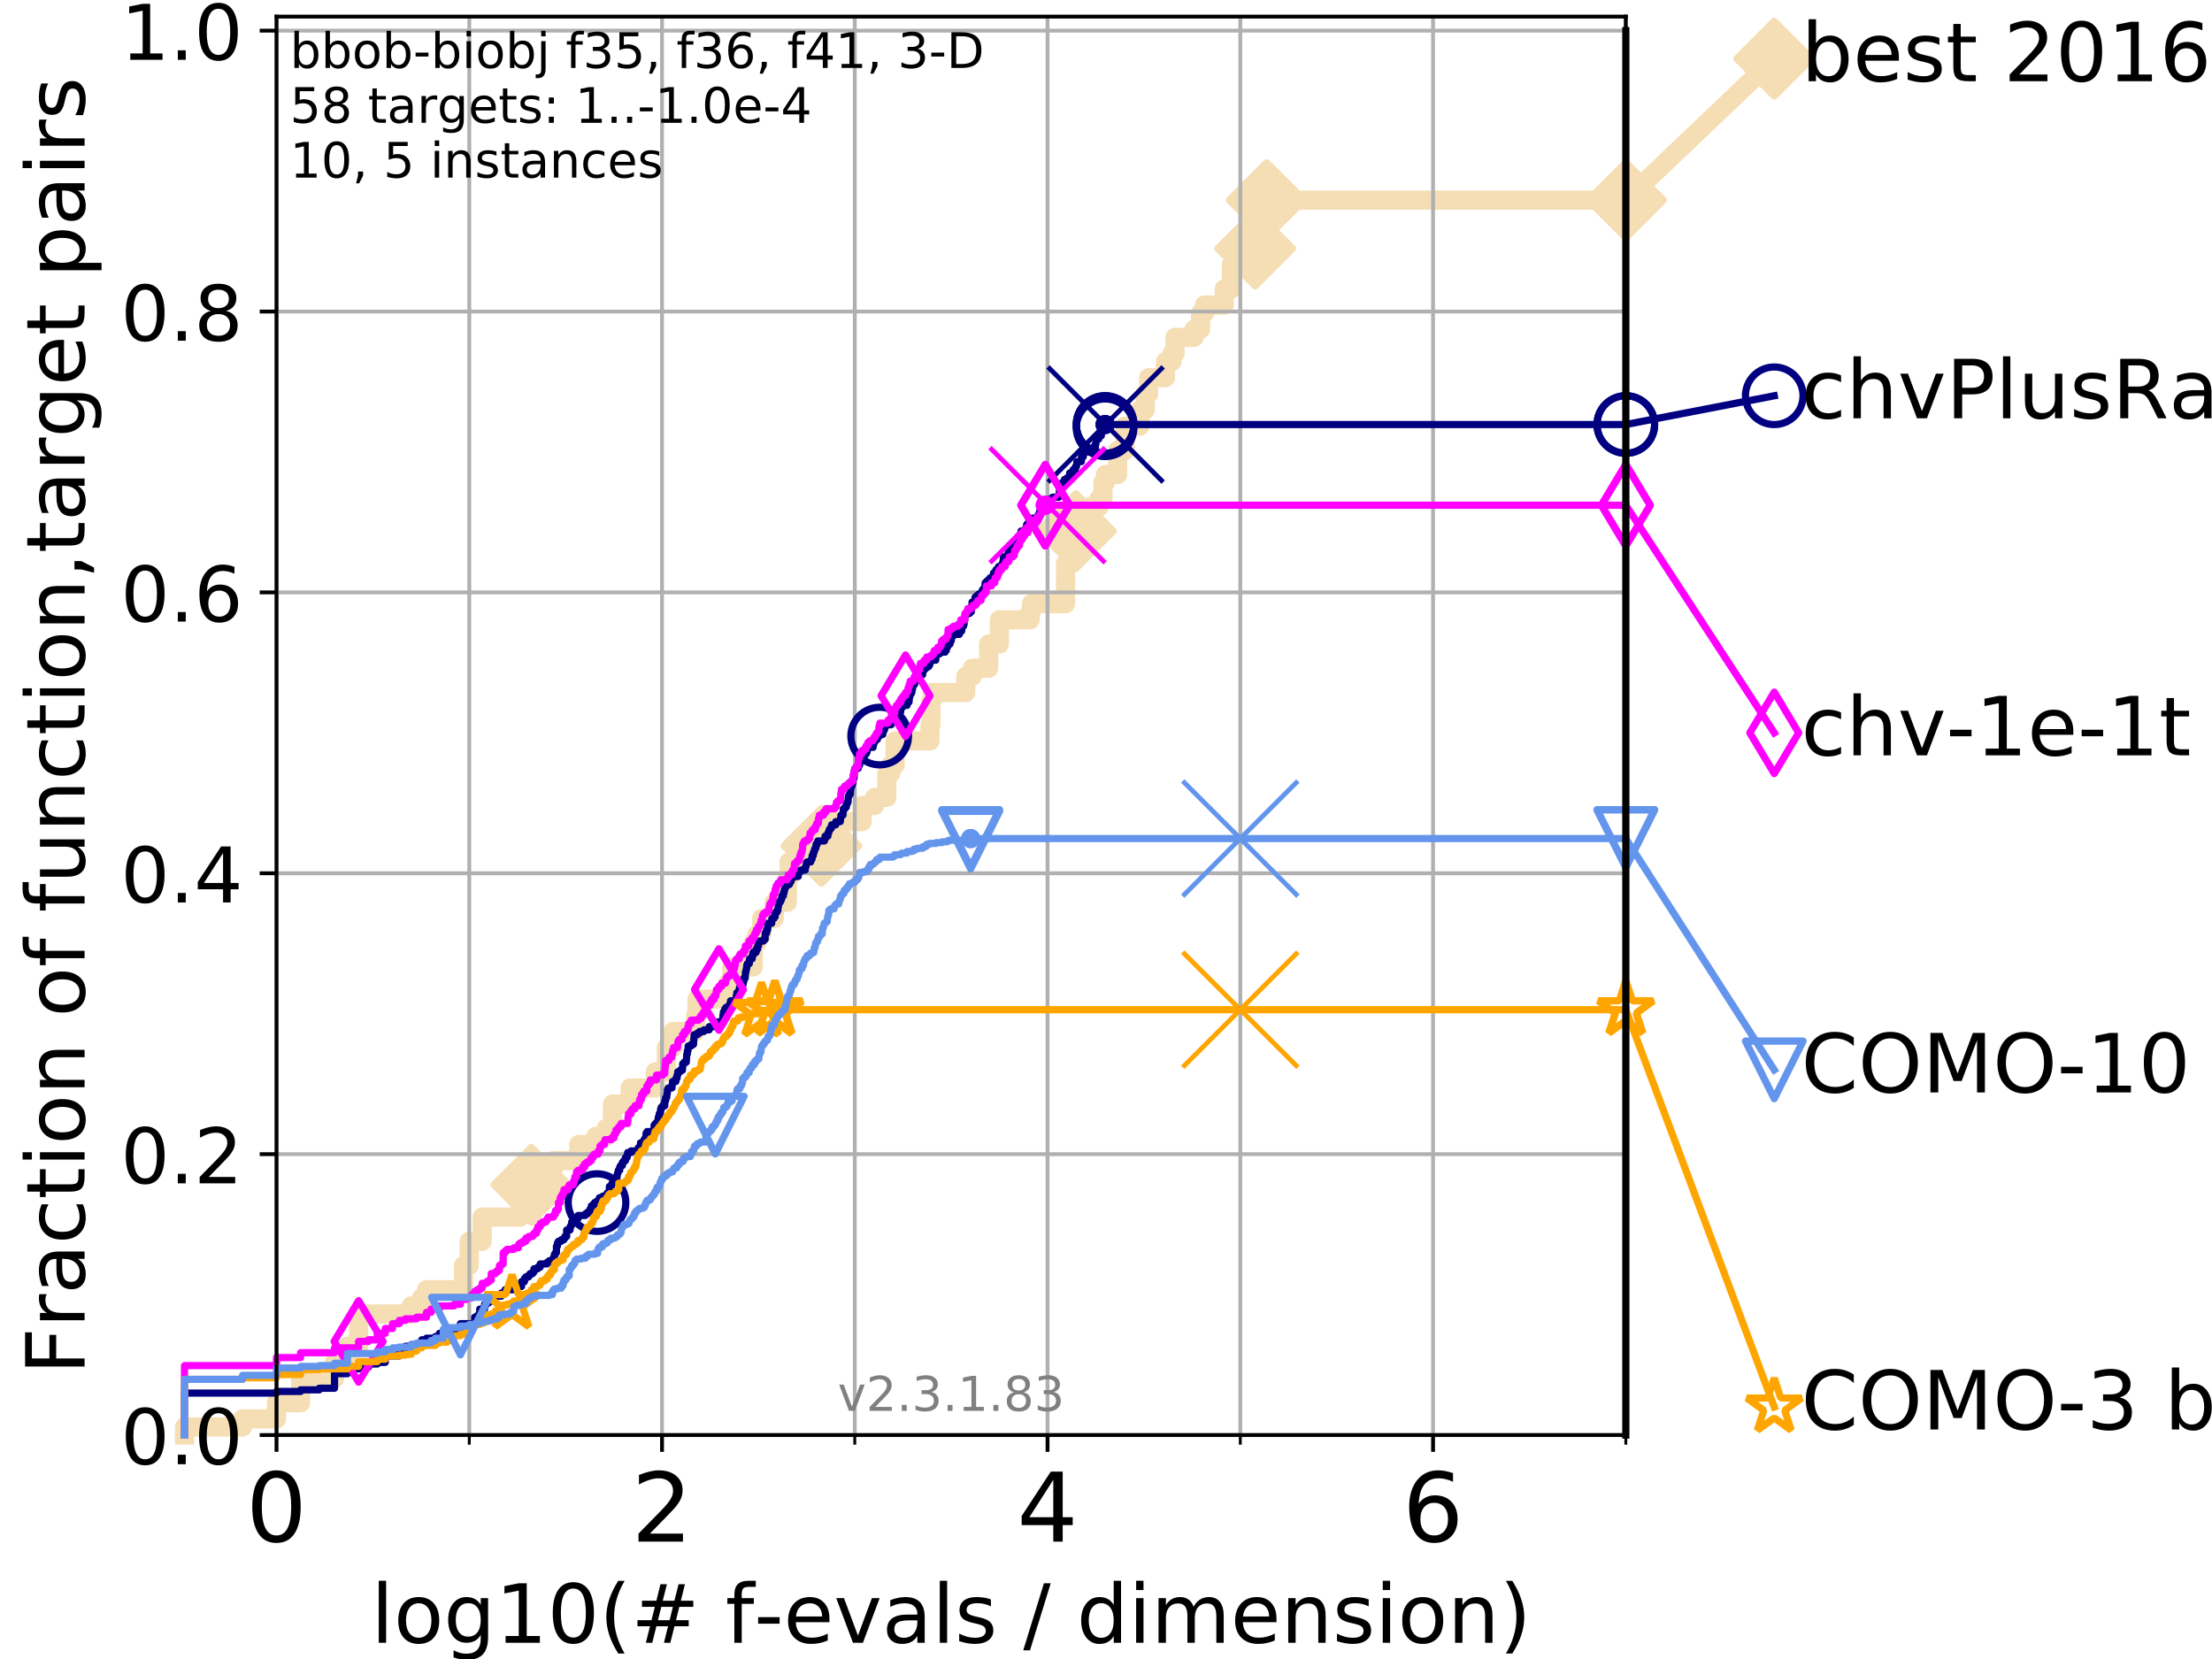 <?xml version="1.0" encoding="utf-8" standalone="no"?>
<!DOCTYPE svg PUBLIC "-//W3C//DTD SVG 1.1//EN"
  "http://www.w3.org/Graphics/SVG/1.1/DTD/svg11.dtd">
<!-- Created with matplotlib (https://matplotlib.org/) -->
<svg height="345.6pt" version="1.1" viewBox="0 0 460.8 345.6" width="460.8pt" xmlns="http://www.w3.org/2000/svg" xmlns:xlink="http://www.w3.org/1999/xlink">
 <defs>
  <style type="text/css">
*{stroke-linecap:butt;stroke-linejoin:round;}
  </style>
 </defs>
 <g id="figure_1">
  <g id="patch_1">
   <path d="M 0 345.6 
L 460.8 345.6 
L 460.8 0 
L 0 0 
z
" style="fill:#ffffff;"/>
  </g>
  <g id="axes_1">
   <g id="patch_2">
    <path d="M 57.6 298.944 
L 338.688 298.944 
L 338.688 3.456 
L 57.6 3.456 
z
" style="fill:#ffffff;"/>
   </g>
   <g id="line2d_1">
    <path d="M 38.441 298.944 
L 38.441 297.263 
L 50.529 297.263 
L 50.529 295.581 
L 57.6 295.581 
L 57.6 292.218 
L 62.617 292.218 
L 62.617 287.174 
L 69.688 287.174 
L 69.688 283.811 
L 72.376 283.811 
L 72.376 280.449 
L 74.705 280.449 
L 74.705 273.723 
L 85.667 273.723 
L 85.667 272.042 
L 87.85 272.042 
L 87.85 270.36 
L 88.847 270.36 
L 88.847 268.679 
L 96.552 268.679 
L 96.552 263.635 
L 97.755 263.635 
L 97.755 258.591 
L 100.444 258.591 
L 100.444 253.546 
L 108.326 253.546 
L 108.326 250.184 
L 110.694 250.184 
L 110.694 246.821 
L 112.281 246.821 
L 112.281 243.458 
L 115.291 243.458 
L 115.291 241.777 
L 120.572 241.777 
L 120.572 238.414 
L 124.114 238.414 
L 124.114 236.732 
L 126.282 236.732 
L 126.282 235.051 
L 127.59 235.051 
L 127.59 230.007 
L 131.27 230.007 
L 131.27 226.644 
L 136.52 226.644 
L 136.52 223.281 
L 138.817 223.281 
L 138.817 218.237 
L 140.196 218.237 
L 140.196 214.874 
L 144.904 214.874 
L 144.904 211.512 
L 145.213 211.512 
L 145.213 208.149 
L 151.635 208.149 
L 151.635 204.786 
L 152.436 204.786 
L 152.436 201.423 
L 156.914 201.423 
L 156.914 196.379 
L 157.66 196.379 
L 157.66 194.698 
L 158.679 194.698 
L 158.679 191.335 
L 161.284 191.335 
L 161.284 187.972 
L 164.024 187.972 
L 164.024 182.928 
L 164.397 182.928 
L 164.397 179.565 
L 166.083 179.565 
L 166.083 177.884 
L 171.117 177.884 
L 171.117 176.202 
L 173.242 176.202 
L 173.242 171.158 
L 179.58 171.158 
L 179.58 167.795 
L 182.212 167.795 
L 182.212 166.114 
L 184.745 166.114 
L 184.745 161.07 
L 185.566 161.07 
L 185.566 159.388 
L 186.472 159.388 
L 186.472 154.344 
L 193.734 154.344 
L 193.734 150.981 
L 193.938 150.981 
L 193.938 145.937 
L 194.24 145.937 
L 194.24 144.256 
L 201.193 144.256 
L 201.193 140.893 
L 202.539 140.893 
L 202.539 139.212 
L 205.958 139.212 
L 205.958 134.167 
L 208.173 134.167 
L 208.173 129.123 
L 214.578 129.123 
L 214.578 127.442 
L 214.88 127.442 
L 214.88 125.761 
L 221.968 125.761 
L 221.98 117.354 
L 222.604 117.354 
L 222.604 112.309 
L 224.117 112.309 
L 224.117 110.628 
L 226.91 110.628 
L 226.91 105.584 
L 228.982 105.584 
L 228.982 103.902 
L 229.762 103.902 
L 229.762 100.54 
L 230.281 100.54 
L 230.281 98.858 
L 232.833 98.858 
L 232.833 93.814 
L 234.374 93.814 
L 234.374 88.77 
L 237.458 88.77 
L 237.458 85.407 
L 238.583 85.407 
L 238.583 82.044 
L 239.276 82.044 
L 239.276 78.682 
L 242.788 78.682 
L 242.788 75.319 
L 244.159 75.319 
L 244.159 73.637 
L 244.781 73.637 
L 244.781 70.275 
L 248.735 70.275 
L 248.735 68.593 
L 250.108 68.593 
L 250.108 65.23 
L 250.907 65.23 
L 250.907 63.549 
L 255.036 63.549 
L 255.036 60.186 
L 256.532 60.186 
L 256.532 55.142 
L 257.336 55.142 
L 257.336 51.779 
L 261.475 51.779 
L 261.475 46.735 
L 263.878 46.735 
L 263.878 41.691 
L 338.688 41.691 
L 338.688 41.691 
" style="fill:none;stroke:#f5deb3;stroke-linecap:square;stroke-width:4;"/>
   </g>
   <g id="line2d_2">
    <defs>
     <path d="M 0 7.778 
L 7.778 0 
L 0 -7.778 
L -7.778 0 
z
" id="m7814e778cd" style="stroke:#f5deb3;stroke-linejoin:miter;stroke-width:1.5;"/>
    </defs>
    <g>
     <use style="fill:#f5deb3;stroke:#f5deb3;stroke-linejoin:miter;stroke-width:1.5;" x="110.694" xlink:href="#m7814e778cd" y="246.821"/>
     <use style="fill:#f5deb3;stroke:#f5deb3;stroke-linejoin:miter;stroke-width:1.5;" x="171.117" xlink:href="#m7814e778cd" y="176.202"/>
     <use style="fill:#f5deb3;stroke:#f5deb3;stroke-linejoin:miter;stroke-width:1.5;" x="224.117" xlink:href="#m7814e778cd" y="110.628"/>
     <use style="fill:#f5deb3;stroke:#f5deb3;stroke-linejoin:miter;stroke-width:1.5;" x="261.475" xlink:href="#m7814e778cd" y="51.779"/>
     <use style="fill:#f5deb3;stroke:#f5deb3;stroke-linejoin:miter;stroke-width:1.5;" x="263.878" xlink:href="#m7814e778cd" y="41.691"/>
     <use style="fill:#f5deb3;stroke:#f5deb3;stroke-linejoin:miter;stroke-width:1.5;" x="338.688" xlink:href="#m7814e778cd" y="41.691"/>
    </g>
   </g>
   <g id="line2d_3">
    <path style="fill:none;stroke:#f5deb3;stroke-linecap:square;stroke-width:4;"/>
    <g/>
   </g>
   <g id="line2d_4">
    <path d="M 338.688 41.691 
L 369.608 12.233 
" style="fill:none;stroke:#f5deb3;stroke-linecap:square;stroke-width:4;"/>
    <g>
     <use style="fill:#f5deb3;stroke:#f5deb3;stroke-linejoin:miter;stroke-width:1.5;" x="338.688" xlink:href="#m7814e778cd" y="41.691"/>
     <use style="fill:#f5deb3;stroke:#f5deb3;stroke-linejoin:miter;stroke-width:1.5;" x="369.608" xlink:href="#m7814e778cd" y="12.233"/>
    </g>
   </g>
   <g id="matplotlib.axis_1">
    <g id="xtick_1">
     <g id="line2d_5">
      <path clip-path="url(#p76d2a5b405)" d="M 57.6 298.944 
L 57.6 3.456 
" style="fill:none;stroke:#b0b0b0;stroke-linecap:square;stroke-width:0.8;"/>
     </g>
     <g id="line2d_6">
      <defs>
       <path d="M 0 0 
L 0 3.5 
" id="m6e33d59e04" style="stroke:#000000;stroke-width:0.8;"/>
      </defs>
      <g>
       <use style="stroke:#000000;stroke-width:0.8;" x="57.6" xlink:href="#m6e33d59e04" y="298.944"/>
      </g>
     </g>
     <g id="text_1">
      <!-- 0 -->
      <defs>
       <path d="M 31.781 66.406 
Q 24.172 66.406 20.328 58.906 
Q 16.5 51.422 16.5 36.375 
Q 16.5 21.391 20.328 13.891 
Q 24.172 6.391 31.781 6.391 
Q 39.453 6.391 43.281 13.891 
Q 47.125 21.391 47.125 36.375 
Q 47.125 51.422 43.281 58.906 
Q 39.453 66.406 31.781 66.406 
z
M 31.781 74.219 
Q 44.047 74.219 50.516 64.516 
Q 56.984 54.828 56.984 36.375 
Q 56.984 17.969 50.516 8.266 
Q 44.047 -1.422 31.781 -1.422 
Q 19.531 -1.422 13.062 8.266 
Q 6.594 17.969 6.594 36.375 
Q 6.594 54.828 13.062 64.516 
Q 19.531 74.219 31.781 74.219 
z
" id="DejaVuSans-48"/>
      </defs>
      <g transform="translate(51.237 321.141)scale(0.2 -0.2)">
       <use xlink:href="#DejaVuSans-48"/>
      </g>
     </g>
    </g>
    <g id="xtick_2">
     <g id="line2d_7">
      <path clip-path="url(#p76d2a5b405)" d="M 137.911 298.944 
L 137.911 3.456 
" style="fill:none;stroke:#b0b0b0;stroke-linecap:square;stroke-width:0.8;"/>
     </g>
     <g id="line2d_8">
      <g>
       <use style="stroke:#000000;stroke-width:0.8;" x="137.911" xlink:href="#m6e33d59e04" y="298.944"/>
      </g>
     </g>
     <g id="text_2">
      <!-- 2 -->
      <defs>
       <path d="M 19.188 8.297 
L 53.609 8.297 
L 53.609 0 
L 7.328 0 
L 7.328 8.297 
Q 12.938 14.109 22.625 23.891 
Q 32.328 33.688 34.812 36.531 
Q 39.547 41.844 41.422 45.531 
Q 43.312 49.219 43.312 52.781 
Q 43.312 58.594 39.234 62.25 
Q 35.156 65.922 28.609 65.922 
Q 23.969 65.922 18.812 64.312 
Q 13.672 62.703 7.812 59.422 
L 7.812 69.391 
Q 13.766 71.781 18.938 73 
Q 24.125 74.219 28.422 74.219 
Q 39.75 74.219 46.484 68.547 
Q 53.219 62.891 53.219 53.422 
Q 53.219 48.922 51.531 44.891 
Q 49.859 40.875 45.406 35.406 
Q 44.188 33.984 37.641 27.219 
Q 31.109 20.453 19.188 8.297 
z
" id="DejaVuSans-50"/>
      </defs>
      <g transform="translate(131.548 321.141)scale(0.2 -0.2)">
       <use xlink:href="#DejaVuSans-50"/>
      </g>
     </g>
    </g>
    <g id="xtick_3">
     <g id="line2d_9">
      <path clip-path="url(#p76d2a5b405)" d="M 218.222 298.944 
L 218.222 3.456 
" style="fill:none;stroke:#b0b0b0;stroke-linecap:square;stroke-width:0.8;"/>
     </g>
     <g id="line2d_10">
      <g>
       <use style="stroke:#000000;stroke-width:0.8;" x="218.222" xlink:href="#m6e33d59e04" y="298.944"/>
      </g>
     </g>
     <g id="text_3">
      <!-- 4 -->
      <defs>
       <path d="M 37.797 64.312 
L 12.891 25.391 
L 37.797 25.391 
z
M 35.203 72.906 
L 47.609 72.906 
L 47.609 25.391 
L 58.016 25.391 
L 58.016 17.188 
L 47.609 17.188 
L 47.609 0 
L 37.797 0 
L 37.797 17.188 
L 4.891 17.188 
L 4.891 26.703 
z
" id="DejaVuSans-52"/>
      </defs>
      <g transform="translate(211.859 321.141)scale(0.2 -0.2)">
       <use xlink:href="#DejaVuSans-52"/>
      </g>
     </g>
    </g>
    <g id="xtick_4">
     <g id="line2d_11">
      <path clip-path="url(#p76d2a5b405)" d="M 298.533 298.944 
L 298.533 3.456 
" style="fill:none;stroke:#b0b0b0;stroke-linecap:square;stroke-width:0.8;"/>
     </g>
     <g id="line2d_12">
      <g>
       <use style="stroke:#000000;stroke-width:0.8;" x="298.533" xlink:href="#m6e33d59e04" y="298.944"/>
      </g>
     </g>
     <g id="text_4">
      <!-- 6 -->
      <defs>
       <path d="M 33.016 40.375 
Q 26.375 40.375 22.484 35.828 
Q 18.609 31.297 18.609 23.391 
Q 18.609 15.531 22.484 10.953 
Q 26.375 6.391 33.016 6.391 
Q 39.656 6.391 43.531 10.953 
Q 47.406 15.531 47.406 23.391 
Q 47.406 31.297 43.531 35.828 
Q 39.656 40.375 33.016 40.375 
z
M 52.594 71.297 
L 52.594 62.312 
Q 48.875 64.062 45.094 64.984 
Q 41.312 65.922 37.594 65.922 
Q 27.828 65.922 22.672 59.328 
Q 17.531 52.734 16.797 39.406 
Q 19.672 43.656 24.016 45.922 
Q 28.375 48.188 33.594 48.188 
Q 44.578 48.188 50.953 41.516 
Q 57.328 34.859 57.328 23.391 
Q 57.328 12.156 50.688 5.359 
Q 44.047 -1.422 33.016 -1.422 
Q 20.359 -1.422 13.672 8.266 
Q 6.984 17.969 6.984 36.375 
Q 6.984 53.656 15.188 63.938 
Q 23.391 74.219 37.203 74.219 
Q 40.922 74.219 44.703 73.484 
Q 48.484 72.75 52.594 71.297 
z
" id="DejaVuSans-54"/>
      </defs>
      <g transform="translate(292.17 321.141)scale(0.2 -0.2)">
       <use xlink:href="#DejaVuSans-54"/>
      </g>
     </g>
    </g>
    <g id="xtick_5">
     <g id="line2d_13">
      <path clip-path="url(#p76d2a5b405)" d="M 97.755 298.944 
L 97.755 3.456 
" style="fill:none;stroke:#b0b0b0;stroke-linecap:square;stroke-width:0.8;"/>
     </g>
     <g id="line2d_14">
      <defs>
       <path d="M 0 0 
L 0 2 
" id="m5deafdb3fc" style="stroke:#000000;stroke-width:0.6;"/>
      </defs>
      <g>
       <use style="stroke:#000000;stroke-width:0.6;" x="97.755" xlink:href="#m5deafdb3fc" y="298.944"/>
      </g>
     </g>
    </g>
    <g id="xtick_6">
     <g id="line2d_15">
      <path clip-path="url(#p76d2a5b405)" d="M 178.066 298.944 
L 178.066 3.456 
" style="fill:none;stroke:#b0b0b0;stroke-linecap:square;stroke-width:0.8;"/>
     </g>
     <g id="line2d_16">
      <g>
       <use style="stroke:#000000;stroke-width:0.6;" x="178.066" xlink:href="#m5deafdb3fc" y="298.944"/>
      </g>
     </g>
    </g>
    <g id="xtick_7">
     <g id="line2d_17">
      <path clip-path="url(#p76d2a5b405)" d="M 258.377 298.944 
L 258.377 3.456 
" style="fill:none;stroke:#b0b0b0;stroke-linecap:square;stroke-width:0.8;"/>
     </g>
     <g id="line2d_18">
      <g>
       <use style="stroke:#000000;stroke-width:0.6;" x="258.377" xlink:href="#m5deafdb3fc" y="298.944"/>
      </g>
     </g>
    </g>
    <g id="xtick_8">
     <g id="line2d_19">
      <path clip-path="url(#p76d2a5b405)" d="M 338.688 298.944 
L 338.688 3.456 
" style="fill:none;stroke:#b0b0b0;stroke-linecap:square;stroke-width:0.8;"/>
     </g>
     <g id="line2d_20">
      <g>
       <use style="stroke:#000000;stroke-width:0.6;" x="338.688" xlink:href="#m5deafdb3fc" y="298.944"/>
      </g>
     </g>
    </g>
    <g id="text_5">
     <!-- log10(# f-evals / dimension) -->
     <defs>
      <path d="M 9.422 75.984 
L 18.406 75.984 
L 18.406 0 
L 9.422 0 
z
" id="DejaVuSans-108"/>
      <path d="M 30.609 48.391 
Q 23.391 48.391 19.188 42.75 
Q 14.984 37.109 14.984 27.297 
Q 14.984 17.484 19.156 11.844 
Q 23.344 6.203 30.609 6.203 
Q 37.797 6.203 41.984 11.859 
Q 46.188 17.531 46.188 27.297 
Q 46.188 37.016 41.984 42.703 
Q 37.797 48.391 30.609 48.391 
z
M 30.609 56 
Q 42.328 56 49.016 48.375 
Q 55.719 40.766 55.719 27.297 
Q 55.719 13.875 49.016 6.219 
Q 42.328 -1.422 30.609 -1.422 
Q 18.844 -1.422 12.172 6.219 
Q 5.516 13.875 5.516 27.297 
Q 5.516 40.766 12.172 48.375 
Q 18.844 56 30.609 56 
z
" id="DejaVuSans-111"/>
      <path d="M 45.406 27.984 
Q 45.406 37.75 41.375 43.109 
Q 37.359 48.484 30.078 48.484 
Q 22.859 48.484 18.828 43.109 
Q 14.797 37.75 14.797 27.984 
Q 14.797 18.266 18.828 12.891 
Q 22.859 7.516 30.078 7.516 
Q 37.359 7.516 41.375 12.891 
Q 45.406 18.266 45.406 27.984 
z
M 54.391 6.781 
Q 54.391 -7.172 48.188 -13.984 
Q 42 -20.797 29.203 -20.797 
Q 24.469 -20.797 20.266 -20.094 
Q 16.062 -19.391 12.109 -17.922 
L 12.109 -9.188 
Q 16.062 -11.328 19.922 -12.344 
Q 23.781 -13.375 27.781 -13.375 
Q 36.625 -13.375 41.016 -8.766 
Q 45.406 -4.156 45.406 5.172 
L 45.406 9.625 
Q 42.625 4.781 38.281 2.391 
Q 33.938 0 27.875 0 
Q 17.828 0 11.672 7.656 
Q 5.516 15.328 5.516 27.984 
Q 5.516 40.672 11.672 48.328 
Q 17.828 56 27.875 56 
Q 33.938 56 38.281 53.609 
Q 42.625 51.219 45.406 46.391 
L 45.406 54.688 
L 54.391 54.688 
z
" id="DejaVuSans-103"/>
      <path d="M 12.406 8.297 
L 28.516 8.297 
L 28.516 63.922 
L 10.984 60.406 
L 10.984 69.391 
L 28.422 72.906 
L 38.281 72.906 
L 38.281 8.297 
L 54.391 8.297 
L 54.391 0 
L 12.406 0 
z
" id="DejaVuSans-49"/>
      <path d="M 31 75.875 
Q 24.469 64.656 21.281 53.656 
Q 18.109 42.672 18.109 31.391 
Q 18.109 20.125 21.312 9.062 
Q 24.516 -2 31 -13.188 
L 23.188 -13.188 
Q 15.875 -1.703 12.234 9.375 
Q 8.594 20.453 8.594 31.391 
Q 8.594 42.281 12.203 53.312 
Q 15.828 64.359 23.188 75.875 
z
" id="DejaVuSans-40"/>
      <path d="M 51.125 44 
L 36.922 44 
L 32.812 27.688 
L 47.125 27.688 
z
M 43.797 71.781 
L 38.719 51.516 
L 52.984 51.516 
L 58.109 71.781 
L 65.922 71.781 
L 60.891 51.516 
L 76.125 51.516 
L 76.125 44 
L 58.984 44 
L 54.984 27.688 
L 70.516 27.688 
L 70.516 20.219 
L 53.078 20.219 
L 48 0 
L 40.188 0 
L 45.219 20.219 
L 30.906 20.219 
L 25.875 0 
L 18.016 0 
L 23.094 20.219 
L 7.719 20.219 
L 7.719 27.688 
L 24.906 27.688 
L 29 44 
L 13.281 44 
L 13.281 51.516 
L 30.906 51.516 
L 35.891 71.781 
z
" id="DejaVuSans-35"/>
      <path id="DejaVuSans-32"/>
      <path d="M 37.109 75.984 
L 37.109 68.5 
L 28.516 68.5 
Q 23.688 68.5 21.797 66.547 
Q 19.922 64.594 19.922 59.516 
L 19.922 54.688 
L 34.719 54.688 
L 34.719 47.703 
L 19.922 47.703 
L 19.922 0 
L 10.891 0 
L 10.891 47.703 
L 2.297 47.703 
L 2.297 54.688 
L 10.891 54.688 
L 10.891 58.5 
Q 10.891 67.625 15.141 71.797 
Q 19.391 75.984 28.609 75.984 
z
" id="DejaVuSans-102"/>
      <path d="M 4.891 31.391 
L 31.203 31.391 
L 31.203 23.391 
L 4.891 23.391 
z
" id="DejaVuSans-45"/>
      <path d="M 56.203 29.594 
L 56.203 25.203 
L 14.891 25.203 
Q 15.484 15.922 20.484 11.062 
Q 25.484 6.203 34.422 6.203 
Q 39.594 6.203 44.453 7.469 
Q 49.312 8.734 54.109 11.281 
L 54.109 2.781 
Q 49.266 0.734 44.188 -0.344 
Q 39.109 -1.422 33.891 -1.422 
Q 20.797 -1.422 13.156 6.188 
Q 5.516 13.812 5.516 26.812 
Q 5.516 40.234 12.766 48.109 
Q 20.016 56 32.328 56 
Q 43.359 56 49.781 48.891 
Q 56.203 41.797 56.203 29.594 
z
M 47.219 32.234 
Q 47.125 39.594 43.094 43.984 
Q 39.062 48.391 32.422 48.391 
Q 24.906 48.391 20.391 44.141 
Q 15.875 39.891 15.188 32.172 
z
" id="DejaVuSans-101"/>
      <path d="M 2.984 54.688 
L 12.5 54.688 
L 29.594 8.797 
L 46.688 54.688 
L 56.203 54.688 
L 35.688 0 
L 23.484 0 
z
" id="DejaVuSans-118"/>
      <path d="M 34.281 27.484 
Q 23.391 27.484 19.188 25 
Q 14.984 22.516 14.984 16.5 
Q 14.984 11.719 18.141 8.906 
Q 21.297 6.109 26.703 6.109 
Q 34.188 6.109 38.703 11.406 
Q 43.219 16.703 43.219 25.484 
L 43.219 27.484 
z
M 52.203 31.203 
L 52.203 0 
L 43.219 0 
L 43.219 8.297 
Q 40.141 3.328 35.547 0.953 
Q 30.953 -1.422 24.312 -1.422 
Q 15.922 -1.422 10.953 3.297 
Q 6 8.016 6 15.922 
Q 6 25.141 12.172 29.828 
Q 18.359 34.516 30.609 34.516 
L 43.219 34.516 
L 43.219 35.406 
Q 43.219 41.609 39.141 45 
Q 35.062 48.391 27.688 48.391 
Q 23 48.391 18.547 47.266 
Q 14.109 46.141 10.016 43.891 
L 10.016 52.203 
Q 14.938 54.109 19.578 55.047 
Q 24.219 56 28.609 56 
Q 40.484 56 46.344 49.844 
Q 52.203 43.703 52.203 31.203 
z
" id="DejaVuSans-97"/>
      <path d="M 44.281 53.078 
L 44.281 44.578 
Q 40.484 46.531 36.375 47.5 
Q 32.281 48.484 27.875 48.484 
Q 21.188 48.484 17.844 46.438 
Q 14.5 44.391 14.5 40.281 
Q 14.5 37.156 16.891 35.375 
Q 19.281 33.594 26.516 31.984 
L 29.594 31.297 
Q 39.156 29.25 43.188 25.516 
Q 47.219 21.781 47.219 15.094 
Q 47.219 7.469 41.188 3.016 
Q 35.156 -1.422 24.609 -1.422 
Q 20.219 -1.422 15.453 -0.562 
Q 10.688 0.297 5.422 2 
L 5.422 11.281 
Q 10.406 8.688 15.234 7.391 
Q 20.062 6.109 24.812 6.109 
Q 31.156 6.109 34.562 8.281 
Q 37.984 10.453 37.984 14.406 
Q 37.984 18.062 35.516 20.016 
Q 33.062 21.969 24.703 23.781 
L 21.578 24.516 
Q 13.234 26.266 9.516 29.906 
Q 5.812 33.547 5.812 39.891 
Q 5.812 47.609 11.281 51.797 
Q 16.75 56 26.812 56 
Q 31.781 56 36.172 55.266 
Q 40.578 54.547 44.281 53.078 
z
" id="DejaVuSans-115"/>
      <path d="M 25.391 72.906 
L 33.688 72.906 
L 8.297 -9.281 
L 0 -9.281 
z
" id="DejaVuSans-47"/>
      <path d="M 45.406 46.391 
L 45.406 75.984 
L 54.391 75.984 
L 54.391 0 
L 45.406 0 
L 45.406 8.203 
Q 42.578 3.328 38.25 0.953 
Q 33.938 -1.422 27.875 -1.422 
Q 17.969 -1.422 11.734 6.484 
Q 5.516 14.406 5.516 27.297 
Q 5.516 40.188 11.734 48.094 
Q 17.969 56 27.875 56 
Q 33.938 56 38.25 53.625 
Q 42.578 51.266 45.406 46.391 
z
M 14.797 27.297 
Q 14.797 17.391 18.875 11.75 
Q 22.953 6.109 30.078 6.109 
Q 37.203 6.109 41.297 11.75 
Q 45.406 17.391 45.406 27.297 
Q 45.406 37.203 41.297 42.844 
Q 37.203 48.484 30.078 48.484 
Q 22.953 48.484 18.875 42.844 
Q 14.797 37.203 14.797 27.297 
z
" id="DejaVuSans-100"/>
      <path d="M 9.422 54.688 
L 18.406 54.688 
L 18.406 0 
L 9.422 0 
z
M 9.422 75.984 
L 18.406 75.984 
L 18.406 64.594 
L 9.422 64.594 
z
" id="DejaVuSans-105"/>
      <path d="M 52 44.188 
Q 55.375 50.25 60.062 53.125 
Q 64.75 56 71.094 56 
Q 79.641 56 84.281 50.016 
Q 88.922 44.047 88.922 33.016 
L 88.922 0 
L 79.891 0 
L 79.891 32.719 
Q 79.891 40.578 77.094 44.375 
Q 74.312 48.188 68.609 48.188 
Q 61.625 48.188 57.562 43.547 
Q 53.516 38.922 53.516 30.906 
L 53.516 0 
L 44.484 0 
L 44.484 32.719 
Q 44.484 40.625 41.703 44.406 
Q 38.922 48.188 33.109 48.188 
Q 26.219 48.188 22.156 43.531 
Q 18.109 38.875 18.109 30.906 
L 18.109 0 
L 9.078 0 
L 9.078 54.688 
L 18.109 54.688 
L 18.109 46.188 
Q 21.188 51.219 25.484 53.609 
Q 29.781 56 35.688 56 
Q 41.656 56 45.828 52.969 
Q 50 49.953 52 44.188 
z
" id="DejaVuSans-109"/>
      <path d="M 54.891 33.016 
L 54.891 0 
L 45.906 0 
L 45.906 32.719 
Q 45.906 40.484 42.875 44.328 
Q 39.844 48.188 33.797 48.188 
Q 26.516 48.188 22.312 43.547 
Q 18.109 38.922 18.109 30.906 
L 18.109 0 
L 9.078 0 
L 9.078 54.688 
L 18.109 54.688 
L 18.109 46.188 
Q 21.344 51.125 25.703 53.562 
Q 30.078 56 35.797 56 
Q 45.219 56 50.047 50.172 
Q 54.891 44.344 54.891 33.016 
z
" id="DejaVuSans-110"/>
      <path d="M 8.016 75.875 
L 15.828 75.875 
Q 23.141 64.359 26.781 53.312 
Q 30.422 42.281 30.422 31.391 
Q 30.422 20.453 26.781 9.375 
Q 23.141 -1.703 15.828 -13.188 
L 8.016 -13.188 
Q 14.5 -2 17.703 9.062 
Q 20.906 20.125 20.906 31.391 
Q 20.906 42.672 17.703 53.656 
Q 14.5 64.656 8.016 75.875 
z
" id="DejaVuSans-41"/>
     </defs>
     <g transform="translate(77.303 342.218)scale(0.17 -0.17)">
      <use xlink:href="#DejaVuSans-108"/>
      <use x="27.783" xlink:href="#DejaVuSans-111"/>
      <use x="88.965" xlink:href="#DejaVuSans-103"/>
      <use x="152.441" xlink:href="#DejaVuSans-49"/>
      <use x="216.064" xlink:href="#DejaVuSans-48"/>
      <use x="279.688" xlink:href="#DejaVuSans-40"/>
      <use x="318.701" xlink:href="#DejaVuSans-35"/>
      <use x="402.49" xlink:href="#DejaVuSans-32"/>
      <use x="434.277" xlink:href="#DejaVuSans-102"/>
      <use x="469.404" xlink:href="#DejaVuSans-45"/>
      <use x="505.488" xlink:href="#DejaVuSans-101"/>
      <use x="567.012" xlink:href="#DejaVuSans-118"/>
      <use x="626.191" xlink:href="#DejaVuSans-97"/>
      <use x="687.471" xlink:href="#DejaVuSans-108"/>
      <use x="715.254" xlink:href="#DejaVuSans-115"/>
      <use x="767.354" xlink:href="#DejaVuSans-32"/>
      <use x="799.141" xlink:href="#DejaVuSans-47"/>
      <use x="832.832" xlink:href="#DejaVuSans-32"/>
      <use x="864.619" xlink:href="#DejaVuSans-100"/>
      <use x="928.096" xlink:href="#DejaVuSans-105"/>
      <use x="955.879" xlink:href="#DejaVuSans-109"/>
      <use x="1053.291" xlink:href="#DejaVuSans-101"/>
      <use x="1114.814" xlink:href="#DejaVuSans-110"/>
      <use x="1178.193" xlink:href="#DejaVuSans-115"/>
      <use x="1230.293" xlink:href="#DejaVuSans-105"/>
      <use x="1258.076" xlink:href="#DejaVuSans-111"/>
      <use x="1319.258" xlink:href="#DejaVuSans-110"/>
      <use x="1382.637" xlink:href="#DejaVuSans-41"/>
     </g>
    </g>
   </g>
   <g id="matplotlib.axis_2">
    <g id="ytick_1">
     <g id="line2d_21">
      <path clip-path="url(#p76d2a5b405)" d="M 57.6 298.944 
L 338.688 298.944 
" style="fill:none;stroke:#b0b0b0;stroke-linecap:square;stroke-width:0.8;"/>
     </g>
     <g id="line2d_22">
      <defs>
       <path d="M 0 0 
L -3.5 0 
" id="mb12fc7023d" style="stroke:#000000;stroke-width:0.8;"/>
      </defs>
      <g>
       <use style="stroke:#000000;stroke-width:0.8;" x="57.6" xlink:href="#mb12fc7023d" y="298.944"/>
      </g>
     </g>
     <g id="text_6">
      <!-- 0.0 -->
      <defs>
       <path d="M 10.688 12.406 
L 21 12.406 
L 21 0 
L 10.688 0 
z
" id="DejaVuSans-46"/>
      </defs>
      <g transform="translate(25.155 305.023)scale(0.16 -0.16)">
       <use xlink:href="#DejaVuSans-48"/>
       <use x="63.623" xlink:href="#DejaVuSans-46"/>
       <use x="95.41" xlink:href="#DejaVuSans-48"/>
      </g>
     </g>
    </g>
    <g id="ytick_2">
     <g id="line2d_23">
      <path clip-path="url(#p76d2a5b405)" d="M 57.6 240.432 
L 338.688 240.432 
" style="fill:none;stroke:#b0b0b0;stroke-linecap:square;stroke-width:0.8;"/>
     </g>
     <g id="line2d_24">
      <g>
       <use style="stroke:#000000;stroke-width:0.8;" x="57.6" xlink:href="#mb12fc7023d" y="240.432"/>
      </g>
     </g>
     <g id="text_7">
      <!-- 0.2 -->
      <g transform="translate(25.155 246.51)scale(0.16 -0.16)">
       <use xlink:href="#DejaVuSans-48"/>
       <use x="63.623" xlink:href="#DejaVuSans-46"/>
       <use x="95.41" xlink:href="#DejaVuSans-50"/>
      </g>
     </g>
    </g>
    <g id="ytick_3">
     <g id="line2d_25">
      <path clip-path="url(#p76d2a5b405)" d="M 57.6 181.919 
L 338.688 181.919 
" style="fill:none;stroke:#b0b0b0;stroke-linecap:square;stroke-width:0.8;"/>
     </g>
     <g id="line2d_26">
      <g>
       <use style="stroke:#000000;stroke-width:0.8;" x="57.6" xlink:href="#mb12fc7023d" y="181.919"/>
      </g>
     </g>
     <g id="text_8">
      <!-- 0.4 -->
      <g transform="translate(25.155 187.998)scale(0.16 -0.16)">
       <use xlink:href="#DejaVuSans-48"/>
       <use x="63.623" xlink:href="#DejaVuSans-46"/>
       <use x="95.41" xlink:href="#DejaVuSans-52"/>
      </g>
     </g>
    </g>
    <g id="ytick_4">
     <g id="line2d_27">
      <path clip-path="url(#p76d2a5b405)" d="M 57.6 123.407 
L 338.688 123.407 
" style="fill:none;stroke:#b0b0b0;stroke-linecap:square;stroke-width:0.8;"/>
     </g>
     <g id="line2d_28">
      <g>
       <use style="stroke:#000000;stroke-width:0.8;" x="57.6" xlink:href="#mb12fc7023d" y="123.407"/>
      </g>
     </g>
     <g id="text_9">
      <!-- 0.6 -->
      <g transform="translate(25.155 129.485)scale(0.16 -0.16)">
       <use xlink:href="#DejaVuSans-48"/>
       <use x="63.623" xlink:href="#DejaVuSans-46"/>
       <use x="95.41" xlink:href="#DejaVuSans-54"/>
      </g>
     </g>
    </g>
    <g id="ytick_5">
     <g id="line2d_29">
      <path clip-path="url(#p76d2a5b405)" d="M 57.6 64.894 
L 338.688 64.894 
" style="fill:none;stroke:#b0b0b0;stroke-linecap:square;stroke-width:0.8;"/>
     </g>
     <g id="line2d_30">
      <g>
       <use style="stroke:#000000;stroke-width:0.8;" x="57.6" xlink:href="#mb12fc7023d" y="64.894"/>
      </g>
     </g>
     <g id="text_10">
      <!-- 0.8 -->
      <defs>
       <path d="M 31.781 34.625 
Q 24.75 34.625 20.719 30.859 
Q 16.703 27.094 16.703 20.516 
Q 16.703 13.922 20.719 10.156 
Q 24.75 6.391 31.781 6.391 
Q 38.812 6.391 42.859 10.172 
Q 46.922 13.969 46.922 20.516 
Q 46.922 27.094 42.891 30.859 
Q 38.875 34.625 31.781 34.625 
z
M 21.922 38.812 
Q 15.578 40.375 12.031 44.719 
Q 8.5 49.078 8.5 55.328 
Q 8.5 64.062 14.719 69.141 
Q 20.953 74.219 31.781 74.219 
Q 42.672 74.219 48.875 69.141 
Q 55.078 64.062 55.078 55.328 
Q 55.078 49.078 51.531 44.719 
Q 48 40.375 41.703 38.812 
Q 48.828 37.156 52.797 32.312 
Q 56.781 27.484 56.781 20.516 
Q 56.781 9.906 50.312 4.234 
Q 43.844 -1.422 31.781 -1.422 
Q 19.734 -1.422 13.25 4.234 
Q 6.781 9.906 6.781 20.516 
Q 6.781 27.484 10.781 32.312 
Q 14.797 37.156 21.922 38.812 
z
M 18.312 54.391 
Q 18.312 48.734 21.844 45.562 
Q 25.391 42.391 31.781 42.391 
Q 38.141 42.391 41.719 45.562 
Q 45.312 48.734 45.312 54.391 
Q 45.312 60.062 41.719 63.234 
Q 38.141 66.406 31.781 66.406 
Q 25.391 66.406 21.844 63.234 
Q 18.312 60.062 18.312 54.391 
z
" id="DejaVuSans-56"/>
      </defs>
      <g transform="translate(25.155 70.973)scale(0.16 -0.16)">
       <use xlink:href="#DejaVuSans-48"/>
       <use x="63.623" xlink:href="#DejaVuSans-46"/>
       <use x="95.41" xlink:href="#DejaVuSans-56"/>
      </g>
     </g>
    </g>
    <g id="ytick_6">
     <g id="line2d_31">
      <path clip-path="url(#p76d2a5b405)" d="M 57.6 6.382 
L 338.688 6.382 
" style="fill:none;stroke:#b0b0b0;stroke-linecap:square;stroke-width:0.8;"/>
     </g>
     <g id="line2d_32">
      <g>
       <use style="stroke:#000000;stroke-width:0.8;" x="57.6" xlink:href="#mb12fc7023d" y="6.382"/>
      </g>
     </g>
     <g id="text_11">
      <!-- 1.0 -->
      <g transform="translate(25.155 12.46)scale(0.16 -0.16)">
       <use xlink:href="#DejaVuSans-49"/>
       <use x="63.623" xlink:href="#DejaVuSans-46"/>
       <use x="95.41" xlink:href="#DejaVuSans-48"/>
      </g>
     </g>
    </g>
    <g id="text_12">
     <!-- Fraction of function,target pairs -->
     <defs>
      <path d="M 9.812 72.906 
L 51.703 72.906 
L 51.703 64.594 
L 19.672 64.594 
L 19.672 43.109 
L 48.578 43.109 
L 48.578 34.812 
L 19.672 34.812 
L 19.672 0 
L 9.812 0 
z
" id="DejaVuSans-70"/>
      <path d="M 41.109 46.297 
Q 39.594 47.172 37.812 47.578 
Q 36.031 48 33.891 48 
Q 26.266 48 22.188 43.047 
Q 18.109 38.094 18.109 28.812 
L 18.109 0 
L 9.078 0 
L 9.078 54.688 
L 18.109 54.688 
L 18.109 46.188 
Q 20.953 51.172 25.484 53.578 
Q 30.031 56 36.531 56 
Q 37.453 56 38.578 55.875 
Q 39.703 55.766 41.062 55.516 
z
" id="DejaVuSans-114"/>
      <path d="M 48.781 52.594 
L 48.781 44.188 
Q 44.969 46.297 41.141 47.344 
Q 37.312 48.391 33.406 48.391 
Q 24.656 48.391 19.812 42.844 
Q 14.984 37.312 14.984 27.297 
Q 14.984 17.281 19.812 11.734 
Q 24.656 6.203 33.406 6.203 
Q 37.312 6.203 41.141 7.25 
Q 44.969 8.297 48.781 10.406 
L 48.781 2.094 
Q 45.016 0.344 40.984 -0.531 
Q 36.969 -1.422 32.422 -1.422 
Q 20.062 -1.422 12.781 6.344 
Q 5.516 14.109 5.516 27.297 
Q 5.516 40.672 12.859 48.328 
Q 20.219 56 33.016 56 
Q 37.156 56 41.109 55.141 
Q 45.062 54.297 48.781 52.594 
z
" id="DejaVuSans-99"/>
      <path d="M 18.312 70.219 
L 18.312 54.688 
L 36.812 54.688 
L 36.812 47.703 
L 18.312 47.703 
L 18.312 18.016 
Q 18.312 11.328 20.141 9.422 
Q 21.969 7.516 27.594 7.516 
L 36.812 7.516 
L 36.812 0 
L 27.594 0 
Q 17.188 0 13.234 3.875 
Q 9.281 7.766 9.281 18.016 
L 9.281 47.703 
L 2.688 47.703 
L 2.688 54.688 
L 9.281 54.688 
L 9.281 70.219 
z
" id="DejaVuSans-116"/>
      <path d="M 8.5 21.578 
L 8.5 54.688 
L 17.484 54.688 
L 17.484 21.922 
Q 17.484 14.156 20.5 10.266 
Q 23.531 6.391 29.594 6.391 
Q 36.859 6.391 41.078 11.031 
Q 45.312 15.672 45.312 23.688 
L 45.312 54.688 
L 54.297 54.688 
L 54.297 0 
L 45.312 0 
L 45.312 8.406 
Q 42.047 3.422 37.719 1 
Q 33.406 -1.422 27.688 -1.422 
Q 18.266 -1.422 13.375 4.438 
Q 8.5 10.297 8.5 21.578 
z
M 31.109 56 
z
" id="DejaVuSans-117"/>
      <path d="M 11.719 12.406 
L 22.016 12.406 
L 22.016 4 
L 14.016 -11.625 
L 7.719 -11.625 
L 11.719 4 
z
" id="DejaVuSans-44"/>
      <path d="M 18.109 8.203 
L 18.109 -20.797 
L 9.078 -20.797 
L 9.078 54.688 
L 18.109 54.688 
L 18.109 46.391 
Q 20.953 51.266 25.266 53.625 
Q 29.594 56 35.594 56 
Q 45.562 56 51.781 48.094 
Q 58.016 40.188 58.016 27.297 
Q 58.016 14.406 51.781 6.484 
Q 45.562 -1.422 35.594 -1.422 
Q 29.594 -1.422 25.266 0.953 
Q 20.953 3.328 18.109 8.203 
z
M 48.688 27.297 
Q 48.688 37.203 44.609 42.844 
Q 40.531 48.484 33.406 48.484 
Q 26.266 48.484 22.188 42.844 
Q 18.109 37.203 18.109 27.297 
Q 18.109 17.391 22.188 11.75 
Q 26.266 6.109 33.406 6.109 
Q 40.531 6.109 44.609 11.75 
Q 48.688 17.391 48.688 27.297 
z
" id="DejaVuSans-112"/>
     </defs>
     <g transform="translate(17.62 286.339)rotate(-90)scale(0.17 -0.17)">
      <use xlink:href="#DejaVuSans-70"/>
      <use x="57.41" xlink:href="#DejaVuSans-114"/>
      <use x="98.523" xlink:href="#DejaVuSans-97"/>
      <use x="159.803" xlink:href="#DejaVuSans-99"/>
      <use x="214.783" xlink:href="#DejaVuSans-116"/>
      <use x="253.992" xlink:href="#DejaVuSans-105"/>
      <use x="281.775" xlink:href="#DejaVuSans-111"/>
      <use x="342.957" xlink:href="#DejaVuSans-110"/>
      <use x="406.336" xlink:href="#DejaVuSans-32"/>
      <use x="438.123" xlink:href="#DejaVuSans-111"/>
      <use x="499.305" xlink:href="#DejaVuSans-102"/>
      <use x="534.51" xlink:href="#DejaVuSans-32"/>
      <use x="566.297" xlink:href="#DejaVuSans-102"/>
      <use x="601.502" xlink:href="#DejaVuSans-117"/>
      <use x="664.881" xlink:href="#DejaVuSans-110"/>
      <use x="728.26" xlink:href="#DejaVuSans-99"/>
      <use x="783.24" xlink:href="#DejaVuSans-116"/>
      <use x="822.449" xlink:href="#DejaVuSans-105"/>
      <use x="850.232" xlink:href="#DejaVuSans-111"/>
      <use x="911.414" xlink:href="#DejaVuSans-110"/>
      <use x="974.793" xlink:href="#DejaVuSans-44"/>
      <use x="1006.58" xlink:href="#DejaVuSans-116"/>
      <use x="1045.789" xlink:href="#DejaVuSans-97"/>
      <use x="1107.068" xlink:href="#DejaVuSans-114"/>
      <use x="1148.166" xlink:href="#DejaVuSans-103"/>
      <use x="1211.643" xlink:href="#DejaVuSans-101"/>
      <use x="1273.166" xlink:href="#DejaVuSans-116"/>
      <use x="1312.375" xlink:href="#DejaVuSans-32"/>
      <use x="1344.162" xlink:href="#DejaVuSans-112"/>
      <use x="1407.639" xlink:href="#DejaVuSans-97"/>
      <use x="1468.918" xlink:href="#DejaVuSans-105"/>
      <use x="1496.701" xlink:href="#DejaVuSans-114"/>
      <use x="1537.814" xlink:href="#DejaVuSans-115"/>
     </g>
    </g>
   </g>
   <g id="line2d_33">
    <defs>
     <path d="M 0 1.5 
C 0.398 1.5 0.779 1.342 1.061 1.061 
C 1.342 0.779 1.5 0.398 1.5 0 
C 1.5 -0.398 1.342 -0.779 1.061 -1.061 
C 0.779 -1.342 0.398 -1.5 0 -1.5 
C -0.398 -1.5 -0.779 -1.342 -1.061 -1.061 
C -1.342 -0.779 -1.5 -0.398 -1.5 0 
C -1.5 0.398 -1.342 0.779 -1.061 1.061 
C -0.779 1.342 -0.398 1.5 0 1.5 
z
" id="m709dfd6d27" style="stroke:#f5deb3;"/>
    </defs>
    <g>
     <use style="fill:#f5deb3;stroke:#f5deb3;" x="263.878" xlink:href="#m709dfd6d27" y="41.691"/>
     <use style="fill:#f5deb3;stroke:#f5deb3;" x="263.878" xlink:href="#m709dfd6d27" y="41.691"/>
    </g>
   </g>
   <g id="line2d_34">
    <defs>
     <path d="M 0 1.5 
C 0.398 1.5 0.779 1.342 1.061 1.061 
C 1.342 0.779 1.5 0.398 1.5 0 
C 1.5 -0.398 1.342 -0.779 1.061 -1.061 
C 0.779 -1.342 0.398 -1.5 0 -1.5 
C -0.398 -1.5 -0.779 -1.342 -1.061 -1.061 
C -1.342 -0.779 -1.5 -0.398 -1.5 0 
C -1.5 0.398 -1.342 0.779 -1.061 1.061 
C -0.779 1.342 -0.398 1.5 0 1.5 
z
" id="mfc12e02626" style="stroke:#000080;"/>
    </defs>
    <g>
     <use style="fill:#000080;stroke:#000080;" x="230.21" xlink:href="#mfc12e02626" y="88.434"/>
     <use style="fill:#000080;stroke:#000080;" x="230.21" xlink:href="#mfc12e02626" y="88.434"/>
    </g>
   </g>
   <g id="line2d_35">
    <path d="M 38.441 298.944 
L 38.441 290.201 
L 57.6 290.201 
L 57.6 289.864 
L 62.617 289.864 
L 62.617 289.528 
L 66.508 289.528 
L 66.508 289.192 
L 69.688 289.192 
L 69.688 286.165 
L 72.376 286.165 
L 72.376 285.157 
L 74.705 285.157 
L 74.705 284.82 
L 76.759 284.82 
L 76.759 284.148 
L 78.596 284.148 
L 78.596 283.811 
L 80.259 283.811 
L 80.259 282.466 
L 83.172 282.466 
L 83.172 281.794 
L 84.464 281.794 
L 84.464 280.449 
L 85.667 280.449 
L 85.667 280.112 
L 87.85 280.112 
L 87.85 279.104 
L 88.847 279.104 
L 88.847 278.767 
L 90.684 278.767 
L 90.684 278.431 
L 91.535 278.431 
L 91.535 277.758 
L 95.26 277.758 
L 95.26 277.086 
L 95.918 277.086 
L 95.918 275.741 
L 98.881 275.741 
L 98.881 274.396 
L 99.418 274.396 
L 99.418 274.059 
L 99.938 274.059 
L 99.938 272.714 
L 100.935 272.714 
L 100.935 271.705 
L 101.413 271.705 
L 101.413 271.369 
L 101.878 271.369 
L 101.878 271.033 
L 102.331 271.033 
L 102.331 270.36 
L 103.203 270.36 
L 103.203 270.024 
L 104.435 270.024 
L 104.435 269.351 
L 105.21 269.351 
L 105.21 268.679 
L 107.348 268.679 
L 107.348 268.343 
L 107.68 268.343 
L 107.68 268.006 
L 108.64 268.006 
L 108.64 266.998 
L 109.252 266.998 
L 109.252 266.325 
L 109.55 266.325 
L 109.55 265.989 
L 110.132 265.989 
L 110.132 265.652 
L 110.415 265.652 
L 110.415 265.316 
L 110.969 265.316 
L 110.969 264.98 
L 111.239 264.98 
L 111.239 264.307 
L 112.026 264.307 
L 112.026 263.971 
L 112.532 263.971 
L 112.532 263.298 
L 113.966 263.298 
L 113.966 262.962 
L 114.419 262.962 
L 114.419 262.626 
L 115.291 262.626 
L 115.291 261.953 
L 115.502 261.953 
L 115.502 261.281 
L 115.711 261.281 
L 115.711 260.945 
L 115.918 260.945 
L 115.918 259.599 
L 116.122 259.599 
L 116.122 258.927 
L 116.323 258.927 
L 116.323 258.591 
L 116.914 258.591 
L 116.914 258.254 
L 117.486 258.254 
L 117.486 257.918 
L 117.673 257.918 
L 117.673 257.582 
L 118.04 257.582 
L 118.04 256.237 
L 118.752 256.237 
L 118.752 255.564 
L 118.925 255.564 
L 118.925 255.228 
L 119.097 255.228 
L 119.097 254.555 
L 119.932 254.555 
L 119.932 253.883 
L 120.414 253.883 
L 120.414 253.21 
L 121.931 253.21 
L 121.931 252.874 
L 122.362 252.874 
L 122.362 252.538 
L 122.782 252.538 
L 122.782 252.201 
L 122.92 252.201 
L 122.92 251.865 
L 123.193 251.865 
L 123.193 251.192 
L 123.594 251.192 
L 123.594 250.856 
L 123.856 250.856 
L 123.856 250.52 
L 124.369 250.52 
L 124.369 250.184 
L 124.867 250.184 
L 124.867 249.511 
L 125.589 249.511 
L 125.589 249.175 
L 126.282 249.175 
L 126.282 248.838 
L 126.507 248.838 
L 126.507 248.502 
L 126.948 248.502 
L 126.948 247.157 
L 127.379 247.157 
L 127.485 246.485 
L 127.799 246.485 
L 127.799 245.476 
L 128.511 245.476 
L 128.611 244.467 
L 128.709 244.467 
L 128.808 243.794 
L 129.099 243.794 
L 129.099 243.122 
L 129.291 243.122 
L 129.291 242.785 
L 129.668 242.785 
L 129.668 242.113 
L 129.945 242.113 
L 129.945 241.777 
L 130.309 241.777 
L 130.309 241.104 
L 130.665 241.104 
L 130.752 240.095 
L 131.44 240.095 
L 131.44 239.759 
L 132.971 239.759 
L 132.971 239.086 
L 133.428 239.086 
L 133.428 238.078 
L 134.164 238.078 
L 134.164 237.405 
L 134.379 237.405 
L 134.379 237.069 
L 134.521 237.069 
L 134.591 236.06 
L 134.801 236.06 
L 134.801 235.724 
L 136.202 235.724 
L 136.266 234.379 
L 136.52 234.379 
L 136.52 234.042 
L 137.016 234.042 
L 137.016 233.37 
L 137.138 233.37 
L 137.138 232.697 
L 137.32 232.697 
L 137.32 232.025 
L 137.499 232.025 
L 137.499 231.688 
L 137.618 231.688 
L 137.618 231.016 
L 137.736 231.016 
L 137.736 230.679 
L 138.027 230.679 
L 138.027 230.343 
L 138.483 230.343 
L 138.483 229.334 
L 138.651 229.334 
L 138.651 228.662 
L 138.872 228.662 
L 138.982 227.653 
L 139.036 227.653 
L 139.036 226.98 
L 139.199 226.98 
L 139.199 226.644 
L 139.991 226.644 
L 140.094 225.299 
L 140.797 225.299 
L 140.797 224.626 
L 141.042 224.626 
L 141.042 223.954 
L 141.187 223.954 
L 141.187 223.281 
L 141.662 223.281 
L 141.662 222.945 
L 142.17 222.945 
L 142.216 221.6 
L 142.531 221.6 
L 142.531 221.264 
L 142.971 221.264 
L 143.058 219.582 
L 143.187 219.582 
L 143.187 218.91 
L 143.316 218.91 
L 143.358 217.901 
L 143.985 217.901 
L 143.985 217.565 
L 144.471 217.565 
L 144.55 216.219 
L 144.59 216.219 
L 144.59 215.547 
L 145.289 215.547 
L 145.289 215.211 
L 145.74 215.211 
L 145.74 214.874 
L 146.644 214.874 
L 146.644 214.538 
L 147.736 214.538 
L 147.736 213.866 
L 149.557 213.866 
L 149.587 212.857 
L 150.543 212.857 
L 150.599 211.512 
L 150.683 211.512 
L 150.683 210.839 
L 150.988 210.839 
L 150.988 210.166 
L 151.26 210.166 
L 151.26 209.83 
L 152.001 209.83 
L 152.001 209.158 
L 152.182 209.158 
L 152.182 208.485 
L 153.347 208.485 
L 153.371 207.476 
L 153.49 207.476 
L 153.49 206.804 
L 153.96 206.804 
L 154.029 205.795 
L 154.19 205.795 
L 154.19 205.122 
L 154.796 205.122 
L 154.796 204.45 
L 154.95 204.45 
L 154.95 203.777 
L 155.232 203.777 
L 155.297 202.432 
L 155.404 202.432 
L 155.468 201.759 
L 155.552 201.759 
L 155.552 201.087 
L 155.679 201.087 
L 155.679 200.751 
L 156.094 200.751 
L 156.135 199.742 
L 156.698 199.742 
L 156.698 199.069 
L 156.875 199.069 
L 156.875 198.397 
L 157.51 198.397 
L 157.51 197.724 
L 157.828 197.724 
L 157.828 197.052 
L 158.013 197.052 
L 158.104 196.379 
L 158.214 196.379 
L 158.214 196.043 
L 159.046 196.043 
L 159.046 195.706 
L 159.389 195.706 
L 159.406 194.361 
L 159.708 194.361 
L 159.708 193.689 
L 159.923 193.689 
L 159.989 192.344 
L 160.759 192.344 
L 160.79 191.335 
L 161.238 191.335 
L 161.238 190.999 
L 161.466 190.999 
L 161.466 190.326 
L 161.615 190.326 
L 161.615 189.99 
L 161.897 189.99 
L 161.897 189.653 
L 162.043 189.653 
L 162.145 188.645 
L 162.203 188.645 
L 162.203 187.972 
L 162.532 187.972 
L 162.532 187.636 
L 162.701 187.636 
L 162.701 187.3 
L 162.827 187.3 
L 162.882 186.627 
L 163.185 186.627 
L 163.185 185.954 
L 163.348 185.954 
L 163.402 185.282 
L 163.523 185.282 
L 163.603 184.609 
L 163.894 184.609 
L 163.894 184.273 
L 164.435 184.273 
L 164.435 183.937 
L 164.612 183.937 
L 164.612 183.6 
L 164.812 183.6 
L 164.825 182.928 
L 165.133 182.928 
L 165.133 182.592 
L 166.278 182.592 
L 166.358 181.583 
L 166.796 181.583 
L 166.796 181.246 
L 167.756 181.246 
L 167.756 180.574 
L 167.892 180.574 
L 167.986 179.901 
L 168.079 179.901 
L 168.079 179.565 
L 168.875 179.565 
L 168.875 179.229 
L 169.031 179.229 
L 169.031 178.893 
L 169.187 178.893 
L 169.187 178.22 
L 169.418 178.22 
L 169.446 177.547 
L 169.607 177.547 
L 169.692 176.875 
L 169.86 176.875 
L 169.86 176.539 
L 169.999 176.539 
L 169.999 175.866 
L 170.256 175.866 
L 170.347 175.193 
L 171.738 175.193 
L 171.738 174.857 
L 171.871 174.857 
L 171.871 174.185 
L 172.466 174.185 
L 172.466 173.512 
L 172.634 173.512 
L 172.736 172.84 
L 172.948 172.84 
L 172.948 172.503 
L 173.211 172.503 
L 173.227 171.831 
L 174.109 171.831 
L 174.109 171.158 
L 175.053 171.158 
L 175.15 170.149 
L 175.184 170.149 
L 175.184 169.813 
L 175.611 169.813 
L 175.678 168.468 
L 176.034 168.468 
L 176.034 168.132 
L 176.313 168.132 
L 176.313 167.459 
L 176.511 167.459 
L 176.511 167.123 
L 176.656 167.123 
L 176.732 165.778 
L 176.931 165.778 
L 176.931 165.441 
L 177.129 165.441 
L 177.233 164.096 
L 177.306 164.096 
L 177.306 163.76 
L 177.493 163.76 
L 177.493 163.087 
L 177.696 163.087 
L 177.779 162.079 
L 177.926 162.079 
L 177.991 160.397 
L 178.101 160.397 
L 178.101 160.061 
L 178.789 160.061 
L 178.867 159.388 
L 179.077 159.388 
L 179.121 158.38 
L 179.797 158.38 
L 179.797 158.043 
L 180.006 158.043 
L 180.006 157.371 
L 180.156 157.371 
L 180.156 157.034 
L 180.463 157.034 
L 180.463 156.698 
L 180.62 156.698 
L 180.69 156.026 
L 180.849 156.026 
L 180.849 155.689 
L 181.893 155.689 
L 181.893 155.017 
L 182.041 155.017 
L 182.134 154.344 
L 182.412 154.344 
L 182.412 154.008 
L 182.784 154.008 
L 182.842 153.335 
L 183.252 153.335 
L 183.252 152.999 
L 183.913 152.999 
L 183.913 152.327 
L 184.12 152.327 
L 184.12 151.99 
L 184.267 151.99 
L 184.267 151.654 
L 184.381 151.654 
L 184.381 150.981 
L 185.645 150.981 
L 185.645 150.645 
L 185.859 150.645 
L 185.936 149.3 
L 186.718 149.3 
L 186.718 148.964 
L 187.065 148.964 
L 187.065 148.627 
L 187.282 148.627 
L 187.282 148.291 
L 187.625 148.291 
L 187.625 147.619 
L 187.812 147.619 
L 187.812 147.282 
L 188.011 147.282 
L 188.011 146.946 
L 188.951 146.946 
L 188.967 146.274 
L 189.354 146.274 
L 189.464 145.265 
L 189.512 145.265 
L 189.512 144.592 
L 189.802 144.592 
L 189.802 144.256 
L 189.961 144.256 
L 189.961 143.583 
L 190.096 143.583 
L 190.096 142.911 
L 190.273 142.911 
L 190.273 142.574 
L 190.534 142.574 
L 190.534 141.902 
L 190.833 141.902 
L 190.833 141.566 
L 191.055 141.566 
L 191.055 140.893 
L 191.34 140.893 
L 191.34 140.557 
L 192.206 140.557 
L 192.247 139.548 
L 192.594 139.548 
L 192.594 139.212 
L 192.934 139.212 
L 192.934 138.875 
L 193.464 138.875 
L 193.464 138.539 
L 193.679 138.539 
L 193.724 137.867 
L 193.934 137.867 
L 193.934 137.53 
L 194.934 137.53 
L 194.941 136.858 
L 195.047 136.858 
L 195.047 136.185 
L 195.801 136.185 
L 195.801 135.849 
L 196.887 135.849 
L 196.887 135.513 
L 197.14 135.513 
L 197.212 134.84 
L 197.366 134.84 
L 197.366 134.504 
L 197.567 134.504 
L 197.567 134.167 
L 197.906 134.167 
L 197.906 133.495 
L 198.17 133.495 
L 198.26 132.486 
L 198.605 132.486 
L 198.605 132.15 
L 199.85 132.15 
L 199.85 131.477 
L 200.332 131.477 
L 200.405 130.468 
L 200.714 130.468 
L 200.714 130.132 
L 200.826 130.132 
L 200.905 129.123 
L 200.964 129.123 
L 201.033 128.114 
L 201.319 128.114 
L 201.319 127.778 
L 202.017 127.778 
L 202.017 127.442 
L 202.351 127.442 
L 202.437 126.097 
L 202.499 126.097 
L 202.499 125.424 
L 203.056 125.424 
L 203.129 124.415 
L 203.491 124.415 
L 203.491 124.079 
L 203.877 124.079 
L 203.877 123.743 
L 204.559 123.743 
L 204.559 123.07 
L 204.751 123.07 
L 204.751 122.734 
L 205.134 122.734 
L 205.226 121.389 
L 205.561 121.389 
L 205.561 121.053 
L 205.954 121.053 
L 205.954 120.716 
L 206.24 120.716 
L 206.24 120.38 
L 206.72 120.38 
L 206.72 120.044 
L 206.958 120.044 
L 206.958 119.371 
L 207.336 119.371 
L 207.336 119.035 
L 207.462 119.035 
L 207.462 118.699 
L 208.002 118.699 
L 208.002 118.026 
L 208.581 118.026 
L 208.581 117.69 
L 208.789 117.69 
L 208.789 117.354 
L 208.932 117.354 
L 209.029 116.008 
L 209.765 116.008 
L 209.765 115.672 
L 210.069 115.672 
L 210.069 115 
L 210.342 115 
L 210.342 114.663 
L 210.516 114.663 
L 210.516 113.991 
L 211.226 113.991 
L 211.226 113.318 
L 211.428 113.318 
L 211.428 112.982 
L 211.608 112.982 
L 211.608 112.646 
L 211.947 112.646 
L 212.007 111.973 
L 212.169 111.973 
L 212.169 111.637 
L 212.608 111.637 
L 212.701 110.628 
L 213.497 110.628 
L 213.497 110.292 
L 213.705 110.292 
L 213.705 109.955 
L 213.866 109.955 
L 213.866 109.283 
L 214.127 109.283 
L 214.127 108.947 
L 214.548 108.947 
L 214.548 108.61 
L 214.962 108.61 
L 215.003 107.938 
L 216.262 107.938 
L 216.262 107.265 
L 216.557 107.265 
L 216.557 106.593 
L 216.783 106.593 
L 216.783 105.92 
L 217.338 105.92 
L 217.338 105.584 
L 217.509 105.584 
L 217.509 105.248 
L 218.145 105.248 
L 218.145 104.911 
L 218.624 104.911 
L 218.624 104.575 
L 218.767 104.575 
L 218.815 103.902 
L 219.292 103.902 
L 219.292 103.566 
L 220.589 103.566 
L 220.698 102.221 
L 220.801 102.221 
L 220.869 101.212 
L 221.242 101.212 
L 221.242 100.54 
L 221.748 100.54 
L 221.748 99.867 
L 222.309 99.867 
L 222.309 99.531 
L 222.811 99.531 
L 222.833 98.522 
L 223.542 98.522 
L 223.542 97.849 
L 224.028 97.849 
L 224.05 97.177 
L 224.259 97.177 
L 224.337 96.168 
L 225.275 96.168 
L 225.291 95.159 
L 225.668 95.159 
L 225.68 94.15 
L 226.629 94.15 
L 226.629 93.478 
L 227.725 93.478 
L 227.725 93.142 
L 228.181 93.142 
L 228.197 92.469 
L 228.301 92.469 
L 228.357 91.46 
L 228.897 91.46 
L 228.897 90.788 
L 229.425 90.788 
L 229.482 89.442 
L 229.993 89.442 
L 229.993 89.106 
L 230.21 89.106 
L 230.21 88.434 
L 338.688 88.434 
L 338.688 88.434 
" style="fill:none;stroke:#000080;stroke-linecap:square;stroke-width:1.5;"/>
   </g>
   <g id="line2d_36">
    <defs>
     <path d="M 0 6 
C 1.591 6 3.117 5.368 4.243 4.243 
C 5.368 3.117 6 1.591 6 0 
C 6 -1.591 5.368 -3.117 4.243 -4.243 
C 3.117 -5.368 1.591 -6 0 -6 
C -1.591 -6 -3.117 -5.368 -4.243 -4.243 
C -5.368 -3.117 -6 -1.591 -6 0 
C -6 1.591 -5.368 3.117 -4.243 4.243 
C -3.117 5.368 -1.591 6 0 6 
z
" id="m25211e33b3" style="stroke:#000080;stroke-width:1.5;"/>
    </defs>
    <g>
     <use style="fill-opacity:0;stroke:#000080;stroke-width:1.5;" x="124.369" xlink:href="#m25211e33b3" y="250.52"/>
     <use style="fill-opacity:0;stroke:#000080;stroke-width:1.5;" x="183.252" xlink:href="#m25211e33b3" y="153.335"/>
     <use style="fill-opacity:0;stroke:#000080;stroke-width:1.5;" x="230.21" xlink:href="#m25211e33b3" y="89.106"/>
     <use style="fill-opacity:0;stroke:#000080;stroke-width:1.5;" x="230.21" xlink:href="#m25211e33b3" y="88.434"/>
     <use style="fill-opacity:0;stroke:#000080;stroke-width:1.5;" x="230.21" xlink:href="#m25211e33b3" y="88.434"/>
     <use style="fill-opacity:0;stroke:#000080;stroke-width:1.5;" x="338.688" xlink:href="#m25211e33b3" y="88.434"/>
    </g>
   </g>
   <g id="line2d_37">
    <path style="fill:none;stroke:#000080;stroke-linecap:square;stroke-width:1.5;"/>
    <g/>
   </g>
   <g id="line2d_38">
    <path clip-path="url(#p76d2a5b405)" d="M 230.311 88.434 
" style="fill:none;stroke:#000080;stroke-linecap:square;stroke-width:1.5;"/>
    <defs>
     <path d="M -12 12 
L 12 -12 
M -12 -12 
L 12 12 
" id="m7a8811769b" style="stroke:#000080;"/>
    </defs>
    <g clip-path="url(#p76d2a5b405)">
     <use style="fill:#000080;stroke:#000080;" x="230.311" xlink:href="#m7a8811769b" y="88.434"/>
    </g>
   </g>
   <g id="line2d_39">
    <defs>
     <path d="M 0 1.5 
C 0.398 1.5 0.779 1.342 1.061 1.061 
C 1.342 0.779 1.5 0.398 1.5 0 
C 1.5 -0.398 1.342 -0.779 1.061 -1.061 
C 0.779 -1.342 0.398 -1.5 0 -1.5 
C -0.398 -1.5 -0.779 -1.342 -1.061 -1.061 
C -1.342 -0.779 -1.5 -0.398 -1.5 0 
C -1.5 0.398 -1.342 0.779 -1.061 1.061 
C -0.779 1.342 -0.398 1.5 0 1.5 
z
" id="m51e49192f2" style="stroke:#ff00ff;"/>
    </defs>
    <g>
     <use style="fill:#ff00ff;stroke:#ff00ff;" x="217.749" xlink:href="#m51e49192f2" y="105.248"/>
     <use style="fill:#ff00ff;stroke:#ff00ff;" x="217.749" xlink:href="#m51e49192f2" y="105.248"/>
    </g>
   </g>
   <g id="line2d_40">
    <path d="M 38.441 298.944 
L 38.441 284.484 
L 57.6 284.484 
L 57.6 282.803 
L 62.617 282.803 
L 62.617 281.794 
L 69.688 281.794 
L 69.688 280.785 
L 74.705 280.785 
L 74.705 279.44 
L 76.759 279.44 
L 76.759 279.104 
L 78.596 279.104 
L 78.596 277.758 
L 80.259 277.758 
L 80.259 276.75 
L 81.776 276.75 
L 81.776 275.741 
L 83.172 275.741 
L 83.172 275.068 
L 84.464 275.068 
L 84.464 274.732 
L 86.793 274.732 
L 86.793 274.396 
L 88.847 274.396 
L 88.847 273.387 
L 89.79 273.387 
L 89.79 272.714 
L 91.535 272.714 
L 91.535 272.042 
L 94.576 272.042 
L 94.576 271.705 
L 95.918 271.705 
L 95.918 270.697 
L 97.164 270.697 
L 97.164 270.36 
L 98.327 270.36 
L 98.327 269.688 
L 98.881 269.688 
L 98.881 269.015 
L 99.418 269.015 
L 99.418 268.679 
L 99.938 268.679 
L 99.938 268.343 
L 100.444 268.343 
L 100.444 267.334 
L 101.413 267.334 
L 101.413 266.998 
L 101.878 266.998 
L 101.878 266.661 
L 102.331 266.661 
L 102.331 265.316 
L 103.203 265.316 
L 103.203 264.98 
L 103.623 264.98 
L 103.623 264.644 
L 104.034 264.644 
L 104.034 263.635 
L 104.435 263.635 
L 104.435 263.298 
L 104.826 263.298 
L 104.826 260.945 
L 105.21 260.945 
L 105.21 260.608 
L 105.585 260.608 
L 105.585 260.272 
L 107.009 260.272 
L 107.009 259.936 
L 108.006 259.936 
L 108.006 259.263 
L 108.326 259.263 
L 108.326 258.927 
L 108.949 258.927 
L 108.949 258.591 
L 109.55 258.591 
L 109.55 257.918 
L 110.132 257.918 
L 110.132 257.582 
L 110.969 257.582 
L 110.969 257.245 
L 111.239 257.245 
L 111.239 256.909 
L 111.768 256.909 
L 111.768 256.237 
L 112.026 256.237 
L 112.026 255.564 
L 112.532 255.564 
L 112.532 254.892 
L 113.023 254.892 
L 113.023 254.555 
L 113.735 254.555 
L 113.735 254.219 
L 113.966 254.219 
L 113.966 253.883 
L 114.194 253.883 
L 114.194 253.546 
L 115.291 253.546 
L 115.291 253.21 
L 115.502 253.21 
L 115.502 252.874 
L 115.711 252.874 
L 115.711 252.201 
L 116.122 252.201 
L 116.122 251.865 
L 116.323 251.865 
L 116.323 250.52 
L 116.72 250.52 
L 116.72 249.511 
L 116.914 249.511 
L 116.914 249.175 
L 117.107 249.175 
L 117.107 248.838 
L 117.298 248.838 
L 117.298 248.502 
L 117.486 248.502 
L 117.486 247.83 
L 118.4 247.83 
L 118.4 247.157 
L 118.577 247.157 
L 118.577 246.821 
L 119.436 246.821 
L 119.436 246.148 
L 119.603 246.148 
L 119.603 245.812 
L 119.768 245.812 
L 119.768 245.139 
L 120.094 245.139 
L 120.094 244.131 
L 120.414 244.131 
L 120.414 243.794 
L 121.34 243.794 
L 121.34 243.122 
L 121.785 243.122 
L 121.785 242.449 
L 122.22 242.449 
L 122.22 242.113 
L 122.782 242.113 
L 122.782 241.777 
L 123.193 241.777 
L 123.193 241.104 
L 123.594 241.104 
L 123.594 240.768 
L 123.725 240.768 
L 123.725 240.432 
L 124.62 240.432 
L 124.62 239.759 
L 124.989 239.759 
L 124.989 238.75 
L 125.352 238.75 
L 125.352 238.414 
L 125.939 238.414 
L 125.939 237.741 
L 126.054 237.741 
L 126.054 237.405 
L 127.379 237.405 
L 127.379 237.069 
L 127.903 237.069 
L 127.903 236.396 
L 128.108 236.396 
L 128.108 236.06 
L 128.311 236.06 
L 128.311 235.387 
L 128.709 235.387 
L 128.709 235.051 
L 128.905 235.051 
L 128.905 234.715 
L 129.386 234.715 
L 129.386 234.042 
L 130.752 234.042 
L 130.84 232.697 
L 130.927 232.697 
L 130.927 232.025 
L 131.44 232.025 
L 131.44 231.352 
L 131.691 231.352 
L 131.691 231.016 
L 132.263 231.016 
L 132.263 230.343 
L 133.125 230.343 
L 133.125 229.671 
L 133.277 229.671 
L 133.277 228.998 
L 133.652 228.998 
L 133.652 227.989 
L 134.092 227.989 
L 134.092 227.317 
L 134.731 227.317 
L 134.731 226.308 
L 134.939 226.308 
L 134.939 225.972 
L 135.145 225.972 
L 135.145 225.635 
L 135.482 225.635 
L 135.482 224.963 
L 136.77 224.963 
L 136.77 223.954 
L 138.084 223.954 
L 138.084 223.618 
L 138.483 223.618 
L 138.539 222.272 
L 138.595 222.272 
L 138.651 220.927 
L 139.36 220.927 
L 139.36 220.255 
L 139.939 220.255 
L 139.939 219.582 
L 140.094 219.582 
L 140.094 218.91 
L 140.298 218.91 
L 140.298 218.237 
L 141.139 218.237 
L 141.235 216.892 
L 141.474 216.892 
L 141.474 216.556 
L 142.079 216.556 
L 142.17 215.547 
L 142.576 215.547 
L 142.576 214.874 
L 143.058 214.874 
L 143.058 214.538 
L 143.316 214.538 
L 143.316 213.866 
L 143.486 213.866 
L 143.486 213.193 
L 143.985 213.193 
L 143.985 212.52 
L 145.554 212.52 
L 145.554 212.184 
L 146.035 212.184 
L 146.035 211.512 
L 146.538 211.512 
L 146.538 210.839 
L 146.924 210.839 
L 146.924 209.494 
L 147.868 209.494 
L 147.868 208.821 
L 148.226 208.821 
L 148.226 208.149 
L 148.764 208.149 
L 148.764 207.476 
L 149.135 207.476 
L 149.226 206.467 
L 149.257 206.467 
L 149.257 206.131 
L 149.765 206.131 
L 149.765 205.459 
L 150.344 205.459 
L 150.344 204.786 
L 151.152 204.786 
L 151.26 203.777 
L 151.448 203.777 
L 151.448 203.441 
L 151.871 203.441 
L 151.871 203.105 
L 152.436 203.105 
L 152.436 201.759 
L 153.008 201.759 
L 153.008 201.087 
L 153.154 201.087 
L 153.203 200.078 
L 153.443 200.078 
L 153.443 199.742 
L 154.006 199.742 
L 154.006 199.069 
L 154.167 199.069 
L 154.167 198.733 
L 154.906 198.733 
L 154.906 198.06 
L 155.254 198.06 
L 155.275 197.052 
L 156.011 197.052 
L 156.032 196.043 
L 156.638 196.043 
L 156.638 195.37 
L 157.128 195.37 
L 157.128 194.698 
L 157.282 194.698 
L 157.282 194.361 
L 157.567 194.361 
L 157.567 193.689 
L 157.939 193.689 
L 157.976 193.016 
L 158.25 193.016 
L 158.25 192.68 
L 158.412 192.68 
L 158.412 192.344 
L 158.573 192.344 
L 158.573 191.671 
L 158.802 191.671 
L 158.837 190.662 
L 159.046 190.662 
L 159.046 190.326 
L 159.473 190.326 
L 159.473 189.99 
L 160.006 189.99 
L 160.006 189.653 
L 160.168 189.653 
L 160.266 188.645 
L 160.378 188.645 
L 160.378 188.308 
L 160.569 188.308 
L 160.569 187.972 
L 160.961 187.972 
L 161.008 186.963 
L 161.1 186.963 
L 161.1 186.291 
L 161.345 186.291 
L 161.345 185.954 
L 161.466 185.954 
L 161.466 185.282 
L 161.675 185.282 
L 161.675 184.609 
L 161.897 184.609 
L 161.897 184.273 
L 162.087 184.273 
L 162.087 183.937 
L 162.631 183.937 
L 162.673 183.264 
L 163.972 183.264 
L 163.972 182.928 
L 164.18 182.928 
L 164.18 182.255 
L 164.936 182.255 
L 164.936 181.583 
L 165.145 181.583 
L 165.145 181.246 
L 165.339 181.246 
L 165.339 180.91 
L 165.471 180.91 
L 165.495 179.901 
L 165.862 179.901 
L 165.862 179.565 
L 166.152 179.565 
L 166.152 179.229 
L 166.539 179.229 
L 166.629 178.22 
L 166.84 178.22 
L 166.84 177.547 
L 167.06 177.547 
L 167.136 176.875 
L 167.191 176.875 
L 167.202 175.866 
L 167.353 175.866 
L 167.353 175.53 
L 167.556 175.53 
L 167.556 175.193 
L 168.151 175.193 
L 168.151 174.857 
L 168.547 174.857 
L 168.547 174.521 
L 168.686 174.521 
L 168.746 173.512 
L 169.08 173.512 
L 169.08 173.176 
L 169.264 173.176 
L 169.264 172.84 
L 169.823 172.84 
L 169.823 172.167 
L 170.027 172.167 
L 170.027 171.831 
L 170.156 171.831 
L 170.156 171.494 
L 170.473 171.494 
L 170.509 170.486 
L 170.678 170.486 
L 170.678 169.813 
L 171.57 169.813 
L 171.57 169.14 
L 172.085 169.14 
L 172.085 168.468 
L 173.874 168.468 
L 173.874 168.132 
L 174.146 168.132 
L 174.247 167.123 
L 174.57 167.123 
L 174.57 166.787 
L 175.074 166.787 
L 175.184 165.105 
L 175.259 165.105 
L 175.3 164.433 
L 175.83 164.433 
L 175.936 163.76 
L 176.504 163.76 
L 176.504 163.424 
L 176.857 163.424 
L 176.857 163.087 
L 177.196 163.087 
L 177.196 162.751 
L 177.678 162.751 
L 177.726 161.406 
L 177.909 161.406 
L 177.909 160.733 
L 178.101 160.733 
L 178.101 160.061 
L 178.36 160.061 
L 178.36 159.725 
L 178.733 159.725 
L 178.828 158.043 
L 179.011 158.043 
L 179.044 157.034 
L 179.521 157.034 
L 179.542 156.362 
L 180.043 156.362 
L 180.043 156.026 
L 180.407 156.026 
L 180.428 155.353 
L 180.794 155.353 
L 180.794 154.68 
L 181.149 154.68 
L 181.149 154.344 
L 181.832 154.344 
L 181.832 154.008 
L 182.004 154.008 
L 182.004 153.672 
L 182.253 153.672 
L 182.253 153.335 
L 182.448 153.335 
L 182.448 152.999 
L 182.628 152.999 
L 182.628 152.663 
L 182.89 152.663 
L 182.89 152.327 
L 183.083 152.327 
L 183.114 151.318 
L 183.287 151.318 
L 183.287 150.645 
L 184.942 150.645 
L 185.028 149.973 
L 185.615 149.973 
L 185.619 149.3 
L 185.873 149.3 
L 185.873 148.627 
L 186.379 148.627 
L 186.39 147.619 
L 186.63 147.619 
L 186.63 147.282 
L 186.743 147.282 
L 186.743 146.946 
L 187.117 146.946 
L 187.117 146.61 
L 187.265 146.61 
L 187.265 146.274 
L 187.662 146.274 
L 187.662 145.601 
L 187.955 145.601 
L 187.955 145.265 
L 188.177 145.265 
L 188.177 144.928 
L 188.64 144.928 
L 188.64 144.256 
L 188.979 144.256 
L 188.979 143.92 
L 189.183 143.92 
L 189.183 143.247 
L 189.33 143.247 
L 189.409 142.574 
L 189.596 142.574 
L 189.596 141.902 
L 190.273 141.902 
L 190.348 141.229 
L 190.497 141.229 
L 190.497 140.893 
L 190.958 140.893 
L 190.961 139.884 
L 191.093 139.884 
L 191.093 139.548 
L 191.577 139.548 
L 191.577 138.875 
L 191.737 138.875 
L 191.737 138.203 
L 192.47 138.203 
L 192.513 137.53 
L 193.068 137.53 
L 193.068 136.858 
L 193.91 136.858 
L 193.91 136.521 
L 194.297 136.521 
L 194.297 136.185 
L 194.557 136.185 
L 194.62 135.513 
L 195.356 135.513 
L 195.356 134.84 
L 195.849 134.84 
L 195.849 134.504 
L 196.055 134.504 
L 196.159 133.495 
L 196.55 133.495 
L 196.55 133.159 
L 197.081 133.159 
L 197.081 132.822 
L 197.229 132.822 
L 197.229 132.486 
L 197.462 132.486 
L 197.504 131.141 
L 198.148 131.141 
L 198.148 130.805 
L 198.609 130.805 
L 198.609 130.468 
L 199.498 130.468 
L 199.498 130.132 
L 199.947 130.132 
L 199.947 129.796 
L 200.133 129.796 
L 200.133 129.123 
L 201.02 129.123 
L 201.022 127.778 
L 201.302 127.778 
L 201.302 127.442 
L 201.524 127.442 
L 201.624 126.769 
L 202.446 126.769 
L 202.446 126.433 
L 202.647 126.433 
L 202.647 126.097 
L 203.253 126.097 
L 203.253 125.761 
L 203.502 125.761 
L 203.502 125.424 
L 203.7 125.424 
L 203.7 125.088 
L 204.347 125.088 
L 204.457 124.415 
L 204.472 124.415 
L 204.472 124.079 
L 204.857 124.079 
L 204.857 123.743 
L 205.137 123.743 
L 205.137 123.407 
L 205.435 123.407 
L 205.496 122.061 
L 206.538 122.061 
L 206.538 121.389 
L 207.229 121.389 
L 207.294 120.38 
L 207.704 120.38 
L 207.704 120.044 
L 207.878 120.044 
L 207.878 119.371 
L 208.148 119.371 
L 208.148 118.699 
L 208.649 118.699 
L 208.664 118.026 
L 209.395 118.026 
L 209.395 117.354 
L 209.554 117.354 
L 209.554 117.017 
L 210.137 117.017 
L 210.137 116.681 
L 210.252 116.681 
L 210.252 116.008 
L 211.011 116.008 
L 211.011 115.672 
L 211.309 115.672 
L 211.35 114.663 
L 211.644 114.663 
L 211.644 114.327 
L 211.81 114.327 
L 211.903 113.654 
L 212.375 113.654 
L 212.375 112.982 
L 212.508 112.982 
L 212.508 112.646 
L 212.709 112.646 
L 212.709 112.309 
L 212.999 112.309 
L 212.999 111.637 
L 213.468 111.637 
L 213.468 110.964 
L 214.142 110.964 
L 214.197 110.292 
L 214.375 110.292 
L 214.45 109.283 
L 215.4 109.283 
L 215.4 108.947 
L 215.885 108.947 
L 215.885 108.61 
L 216.156 108.61 
L 216.156 108.274 
L 216.36 108.274 
L 216.36 107.938 
L 216.495 107.938 
L 216.495 107.601 
L 216.651 107.601 
L 216.651 107.265 
L 216.881 107.265 
L 216.951 106.593 
L 217.004 106.593 
L 217.004 106.256 
L 217.593 106.256 
L 217.593 105.584 
L 217.749 105.584 
L 217.749 105.248 
L 338.688 105.248 
L 338.688 105.248 
" style="fill:none;stroke:#ff00ff;stroke-linecap:square;stroke-width:1.5;"/>
   </g>
   <g id="line2d_41">
    <defs>
     <path d="M 0 8.485 
L 5.091 0 
L 0 -8.485 
L -5.091 0 
z
" id="m793a8f9333" style="stroke:#ff00ff;stroke-linejoin:miter;stroke-width:1.5;"/>
    </defs>
    <g>
     <use style="fill-opacity:0;stroke:#ff00ff;stroke-linejoin:miter;stroke-width:1.5;" x="74.705" xlink:href="#m793a8f9333" y="279.44"/>
     <use style="fill-opacity:0;stroke:#ff00ff;stroke-linejoin:miter;stroke-width:1.5;" x="149.765" xlink:href="#m793a8f9333" y="206.131"/>
     <use style="fill-opacity:0;stroke:#ff00ff;stroke-linejoin:miter;stroke-width:1.5;" x="188.64" xlink:href="#m793a8f9333" y="144.928"/>
     <use style="fill-opacity:0;stroke:#ff00ff;stroke-linejoin:miter;stroke-width:1.5;" x="217.749" xlink:href="#m793a8f9333" y="105.248"/>
     <use style="fill-opacity:0;stroke:#ff00ff;stroke-linejoin:miter;stroke-width:1.5;" x="217.749" xlink:href="#m793a8f9333" y="105.248"/>
     <use style="fill-opacity:0;stroke:#ff00ff;stroke-linejoin:miter;stroke-width:1.5;" x="338.688" xlink:href="#m793a8f9333" y="105.248"/>
    </g>
   </g>
   <g id="line2d_42">
    <path style="fill:none;stroke:#ff00ff;stroke-linecap:square;stroke-width:1.5;"/>
    <g/>
   </g>
   <g id="line2d_43">
    <path clip-path="url(#p76d2a5b405)" d="M 218.223 105.248 
" style="fill:none;stroke:#ff00ff;stroke-linecap:square;stroke-width:1.5;"/>
    <defs>
     <path d="M -12 12 
L 12 -12 
M -12 -12 
L 12 12 
" id="m6362cb0c14" style="stroke:#ff00ff;"/>
    </defs>
    <g clip-path="url(#p76d2a5b405)">
     <use style="fill:#ff00ff;stroke:#ff00ff;" x="218.223" xlink:href="#m6362cb0c14" y="105.248"/>
    </g>
   </g>
   <g id="line2d_44">
    <defs>
     <path d="M 0 1.5 
C 0.398 1.5 0.779 1.342 1.061 1.061 
C 1.342 0.779 1.5 0.398 1.5 0 
C 1.5 -0.398 1.342 -0.779 1.061 -1.061 
C 0.779 -1.342 0.398 -1.5 0 -1.5 
C -0.398 -1.5 -0.779 -1.342 -1.061 -1.061 
C -1.342 -0.779 -1.5 -0.398 -1.5 0 
C -1.5 0.398 -1.342 0.779 -1.061 1.061 
C -0.779 1.342 -0.398 1.5 0 1.5 
z
" id="m052bd328e2" style="stroke:#ffa500;"/>
    </defs>
    <g>
     <use style="fill:#ffa500;stroke:#ffa500;" x="161.42" xlink:href="#m052bd328e2" y="210.335"/>
     <use style="fill:#ffa500;stroke:#ffa500;" x="161.42" xlink:href="#m052bd328e2" y="210.335"/>
    </g>
   </g>
   <g id="line2d_45">
    <path d="M 38.441 298.944 
L 38.441 287.342 
L 50.529 287.342 
L 50.529 287.006 
L 57.6 287.006 
L 57.6 286.334 
L 62.617 286.334 
L 62.617 285.325 
L 66.508 285.325 
L 66.508 285.157 
L 72.376 285.157 
L 72.376 284.652 
L 74.705 284.652 
L 74.705 283.643 
L 78.596 283.643 
L 78.596 283.139 
L 80.259 283.139 
L 80.259 282.466 
L 83.172 282.466 
L 83.172 282.298 
L 84.464 282.298 
L 84.464 282.13 
L 85.667 282.13 
L 85.667 281.458 
L 86.793 281.458 
L 86.793 280.785 
L 87.85 280.785 
L 87.85 280.281 
L 90.684 280.281 
L 90.684 279.776 
L 91.535 279.776 
L 91.535 279.608 
L 93.122 279.608 
L 93.122 279.272 
L 93.864 279.272 
L 93.864 278.767 
L 94.576 278.767 
L 94.576 278.263 
L 95.918 278.263 
L 95.918 277.927 
L 97.164 277.927 
L 97.164 277.422 
L 97.755 277.422 
L 97.755 276.413 
L 98.327 276.413 
L 98.327 276.077 
L 98.881 276.077 
L 98.881 275.909 
L 99.938 275.909 
L 99.938 275.573 
L 100.935 275.573 
L 100.935 274.9 
L 101.413 274.9 
L 101.413 273.891 
L 102.331 273.891 
L 102.331 273.723 
L 103.203 273.723 
L 103.203 273.051 
L 103.623 273.051 
L 103.623 272.882 
L 104.034 272.882 
L 104.034 272.714 
L 104.435 272.714 
L 104.435 272.042 
L 104.826 272.042 
L 104.826 271.874 
L 105.585 271.874 
L 105.585 271.705 
L 106.312 271.705 
L 106.312 271.537 
L 106.664 271.537 
L 106.664 271.369 
L 107.009 271.369 
L 107.009 271.033 
L 108.006 271.033 
L 108.006 270.697 
L 108.949 270.697 
L 108.949 270.528 
L 109.252 270.528 
L 109.252 270.192 
L 109.55 270.192 
L 109.55 269.52 
L 109.843 269.52 
L 109.843 269.351 
L 110.415 269.351 
L 110.415 269.183 
L 110.694 269.183 
L 110.694 268.679 
L 111.239 268.679 
L 111.239 268.006 
L 112.026 268.006 
L 112.026 267.838 
L 112.281 267.838 
L 112.281 267.67 
L 112.532 267.67 
L 112.532 267.166 
L 112.779 267.166 
L 112.779 266.829 
L 113.501 266.829 
L 113.501 266.493 
L 113.966 266.493 
L 113.966 265.989 
L 114.194 265.989 
L 114.194 265.652 
L 114.641 265.652 
L 114.641 265.148 
L 114.86 265.148 
L 114.86 264.812 
L 115.077 264.812 
L 115.077 264.475 
L 115.502 264.475 
L 115.502 263.467 
L 115.711 263.467 
L 115.711 263.13 
L 116.122 263.13 
L 116.122 262.794 
L 116.523 262.794 
L 116.523 262.626 
L 116.914 262.626 
L 116.914 262.458 
L 117.298 262.458 
L 117.298 261.785 
L 117.486 261.785 
L 117.486 261.449 
L 117.857 261.449 
L 117.857 261.281 
L 118.04 261.281 
L 118.04 260.776 
L 118.221 260.776 
L 118.221 260.272 
L 118.577 260.272 
L 118.577 260.104 
L 118.752 260.104 
L 118.752 259.936 
L 118.925 259.936 
L 118.925 259.768 
L 119.097 259.768 
L 119.097 259.599 
L 119.436 259.599 
L 119.436 259.263 
L 119.932 259.263 
L 119.932 259.095 
L 120.094 259.095 
L 120.094 258.927 
L 120.414 258.927 
L 120.414 258.422 
L 120.883 258.422 
L 120.883 258.254 
L 121.189 258.254 
L 121.189 258.086 
L 121.34 258.086 
L 121.34 257.75 
L 121.638 257.75 
L 121.638 256.909 
L 121.785 256.909 
L 121.785 256.741 
L 121.931 256.741 
L 121.931 256.405 
L 122.076 256.405 
L 122.076 256.237 
L 122.22 256.237 
L 122.22 255.732 
L 122.503 255.732 
L 122.503 255.564 
L 122.782 255.564 
L 122.782 255.396 
L 122.92 255.396 
L 122.92 255.228 
L 123.057 255.228 
L 123.057 254.892 
L 123.193 254.892 
L 123.193 254.723 
L 123.461 254.723 
L 123.461 254.387 
L 123.594 254.387 
L 123.594 253.715 
L 123.856 253.715 
L 123.856 253.378 
L 124.242 253.378 
L 124.242 253.042 
L 124.369 253.042 
L 124.369 252.369 
L 124.989 252.369 
L 124.989 251.865 
L 125.232 251.865 
L 125.232 251.024 
L 125.471 251.024 
L 125.471 250.52 
L 125.589 250.52 
L 125.589 250.184 
L 126.168 250.184 
L 126.168 250.015 
L 126.282 250.015 
L 126.282 249.679 
L 126.395 249.679 
L 126.395 249.511 
L 126.618 249.511 
L 126.729 249.007 
L 126.839 249.007 
L 126.839 248.838 
L 127.057 248.838 
L 127.057 248.67 
L 127.903 248.67 
L 127.903 248.502 
L 128.108 248.502 
L 128.21 248.166 
L 128.611 248.166 
L 128.709 247.83 
L 128.905 247.83 
L 128.905 246.485 
L 130.128 246.485 
L 130.219 246.148 
L 130.398 246.148 
L 130.398 245.98 
L 130.752 245.98 
L 130.752 245.812 
L 130.927 245.812 
L 130.927 245.139 
L 131.185 245.139 
L 131.185 244.803 
L 131.355 244.803 
L 131.355 244.299 
L 131.607 244.299 
L 131.691 243.962 
L 131.856 243.962 
L 131.856 243.794 
L 132.02 243.794 
L 132.02 243.458 
L 132.182 243.458 
L 132.182 243.122 
L 132.423 243.122 
L 132.502 242.449 
L 132.581 242.449 
L 132.66 241.608 
L 132.738 241.608 
L 132.816 240.936 
L 132.971 240.936 
L 133.048 240.432 
L 133.277 240.432 
L 133.277 240.263 
L 133.428 240.263 
L 133.428 240.095 
L 133.578 240.095 
L 133.578 239.759 
L 134.092 239.759 
L 134.092 239.423 
L 134.308 239.423 
L 134.379 239.086 
L 134.45 239.086 
L 134.521 238.414 
L 134.591 238.414 
L 134.661 238.078 
L 134.87 238.078 
L 134.87 237.909 
L 135.281 237.909 
L 135.348 237.573 
L 135.482 237.573 
L 135.482 237.237 
L 136.202 237.237 
L 136.266 236.396 
L 136.457 236.396 
L 136.457 235.724 
L 136.894 235.724 
L 136.955 235.219 
L 137.259 235.219 
L 137.32 234.715 
L 137.736 234.715 
L 137.794 234.379 
L 137.853 234.379 
L 137.853 234.042 
L 138.084 234.042 
L 138.142 233.706 
L 138.37 233.706 
L 138.37 233.37 
L 138.651 233.37 
L 138.651 233.033 
L 138.817 233.033 
L 138.872 232.529 
L 139.253 232.529 
L 139.36 232.025 
L 139.52 232.025 
L 139.52 231.688 
L 139.887 231.688 
L 139.887 231.352 
L 140.094 231.352 
L 140.094 231.016 
L 140.247 231.016 
L 140.247 230.679 
L 140.499 230.679 
L 140.599 230.175 
L 140.649 230.175 
L 140.649 229.839 
L 140.896 229.839 
L 140.896 229.502 
L 141.139 229.502 
L 141.235 228.998 
L 141.568 228.998 
L 141.662 228.325 
L 141.756 228.325 
L 141.849 227.989 
L 141.895 227.989 
L 141.941 227.317 
L 142.033 227.317 
L 142.033 226.98 
L 142.486 226.98 
L 142.531 226.476 
L 142.797 226.476 
L 142.797 226.14 
L 142.928 226.14 
L 143.015 225.299 
L 143.23 225.299 
L 143.316 224.795 
L 143.779 224.795 
L 143.82 223.954 
L 144.431 223.954 
L 144.431 223.786 
L 144.55 223.786 
L 144.63 223.113 
L 145.327 223.113 
L 145.327 222.945 
L 145.516 222.945 
L 145.516 222.777 
L 145.851 222.777 
L 145.961 222.104 
L 145.998 222.104 
L 146.107 221.096 
L 146.288 221.096 
L 146.288 220.927 
L 146.467 220.927 
L 146.467 220.591 
L 146.958 220.591 
L 147.062 220.087 
L 147.67 220.087 
L 147.67 219.75 
L 147.901 219.75 
L 147.967 219.078 
L 148.418 219.078 
L 148.418 218.742 
L 148.702 218.742 
L 148.702 218.405 
L 149.074 218.405 
L 149.074 217.901 
L 149.438 217.901 
L 149.438 217.565 
L 149.853 217.565 
L 149.853 217.396 
L 150.316 217.396 
L 150.316 217.06 
L 150.543 217.06 
L 150.543 216.556 
L 150.711 216.556 
L 150.711 216.219 
L 150.905 216.219 
L 150.905 215.883 
L 151.422 215.883 
L 151.422 215.547 
L 151.661 215.547 
L 151.661 215.211 
L 151.975 215.211 
L 152.053 214.538 
L 152.284 214.538 
L 152.309 214.034 
L 152.487 214.034 
L 152.487 213.697 
L 152.712 213.697 
L 152.762 212.857 
L 152.91 212.857 
L 152.91 212.689 
L 153.68 212.689 
L 153.68 212.352 
L 153.82 212.352 
L 153.82 212.016 
L 154.462 212.016 
L 154.462 211.848 
L 155.574 211.848 
L 155.574 211.512 
L 155.867 211.512 
L 155.867 211.175 
L 157.81 211.175 
L 157.81 211.007 
L 158.466 211.007 
L 158.466 210.671 
L 158.644 210.671 
L 158.644 210.503 
L 161.42 210.503 
L 161.42 210.335 
L 338.688 210.335 
L 338.688 210.335 
" style="fill:none;stroke:#ffa500;stroke-linecap:square;stroke-width:1.5;"/>
   </g>
   <g id="line2d_46">
    <defs>
     <path d="M 0 -6 
L -1.347 -1.854 
L -5.706 -1.854 
L -2.18 0.708 
L -3.527 4.854 
L -0 2.292 
L 3.527 4.854 
L 2.18 0.708 
L 5.706 -1.854 
L 1.347 -1.854 
z
" id="mfcf4a0ce33" style="stroke:#ffa500;stroke-linejoin:bevel;stroke-width:1.5;"/>
    </defs>
    <g>
     <use style="fill-opacity:0;stroke:#ffa500;stroke-linejoin:bevel;stroke-width:1.5;" x="106.664" xlink:href="#mfcf4a0ce33" y="271.537"/>
     <use style="fill-opacity:0;stroke:#ffa500;stroke-linejoin:bevel;stroke-width:1.5;" x="158.644" xlink:href="#mfcf4a0ce33" y="210.671"/>
     <use style="fill-opacity:0;stroke:#ffa500;stroke-linejoin:bevel;stroke-width:1.5;" x="161.42" xlink:href="#mfcf4a0ce33" y="210.503"/>
     <use style="fill-opacity:0;stroke:#ffa500;stroke-linejoin:bevel;stroke-width:1.5;" x="161.42" xlink:href="#mfcf4a0ce33" y="210.335"/>
     <use style="fill-opacity:0;stroke:#ffa500;stroke-linejoin:bevel;stroke-width:1.5;" x="161.42" xlink:href="#mfcf4a0ce33" y="210.335"/>
     <use style="fill-opacity:0;stroke:#ffa500;stroke-linejoin:bevel;stroke-width:1.5;" x="338.688" xlink:href="#mfcf4a0ce33" y="210.335"/>
    </g>
   </g>
   <g id="line2d_47">
    <path style="fill:none;stroke:#ffa500;stroke-linecap:square;stroke-width:1.5;"/>
    <g/>
   </g>
   <g id="line2d_48">
    <path clip-path="url(#p76d2a5b405)" d="M 258.377 210.335 
" style="fill:none;stroke:#ffa500;stroke-linecap:square;stroke-width:1.5;"/>
    <defs>
     <path d="M -12 12 
L 12 -12 
M -12 -12 
L 12 12 
" id="mac6f70c94e" style="stroke:#ffa500;"/>
    </defs>
    <g clip-path="url(#p76d2a5b405)">
     <use style="fill:#ffa500;stroke:#ffa500;" x="258.377" xlink:href="#mac6f70c94e" y="210.335"/>
    </g>
   </g>
   <g id="line2d_49">
    <defs>
     <path d="M 0 1.5 
C 0.398 1.5 0.779 1.342 1.061 1.061 
C 1.342 0.779 1.5 0.398 1.5 0 
C 1.5 -0.398 1.342 -0.779 1.061 -1.061 
C 0.779 -1.342 0.398 -1.5 0 -1.5 
C -0.398 -1.5 -0.779 -1.342 -1.061 -1.061 
C -1.342 -0.779 -1.5 -0.398 -1.5 0 
C -1.5 0.398 -1.342 0.779 -1.061 1.061 
C -0.779 1.342 -0.398 1.5 0 1.5 
z
" id="m494739ad10" style="stroke:#6495ed;"/>
    </defs>
    <g>
     <use style="fill:#6495ed;stroke:#6495ed;" x="202.21" xlink:href="#m494739ad10" y="174.689"/>
     <use style="fill:#6495ed;stroke:#6495ed;" x="202.21" xlink:href="#m494739ad10" y="174.689"/>
    </g>
   </g>
   <g id="line2d_50">
    <path d="M 38.441 298.944 
L 38.441 287.342 
L 50.529 287.342 
L 50.529 286.502 
L 57.6 286.502 
L 57.6 284.988 
L 62.617 284.988 
L 62.617 284.652 
L 66.508 284.652 
L 66.508 284.484 
L 69.688 284.484 
L 69.688 283.98 
L 72.376 283.98 
L 72.376 281.962 
L 78.596 281.962 
L 78.596 281.626 
L 80.259 281.626 
L 80.259 281.121 
L 81.776 281.121 
L 81.776 280.785 
L 83.172 280.785 
L 83.172 280.617 
L 85.667 280.617 
L 85.667 280.112 
L 86.793 280.112 
L 86.793 279.776 
L 89.79 279.776 
L 89.79 279.272 
L 90.684 279.272 
L 90.684 278.767 
L 92.347 278.767 
L 92.347 276.918 
L 93.122 276.918 
L 93.122 276.581 
L 95.918 276.581 
L 95.918 276.245 
L 97.755 276.245 
L 97.755 275.909 
L 98.881 275.909 
L 98.881 275.741 
L 99.418 275.741 
L 99.418 275.573 
L 100.444 275.573 
L 100.444 275.236 
L 101.878 275.236 
L 101.878 275.068 
L 102.331 275.068 
L 102.331 274.9 
L 102.772 274.9 
L 102.772 274.732 
L 103.623 274.732 
L 103.623 274.396 
L 104.034 274.396 
L 104.034 273.891 
L 105.21 273.891 
L 105.21 273.723 
L 106.312 273.723 
L 106.312 273.387 
L 106.664 273.387 
L 106.664 273.219 
L 107.009 273.219 
L 107.009 272.21 
L 107.348 272.21 
L 107.348 272.042 
L 107.68 272.042 
L 107.68 271.874 
L 108.64 271.874 
L 108.64 271.705 
L 108.949 271.705 
L 108.949 271.537 
L 109.55 271.537 
L 109.55 271.033 
L 109.843 271.033 
L 109.843 270.697 
L 110.132 270.697 
L 110.132 270.528 
L 110.415 270.528 
L 110.415 270.36 
L 110.694 270.36 
L 110.694 270.192 
L 110.969 270.192 
L 110.969 270.024 
L 111.768 270.024 
L 111.768 269.856 
L 114.419 269.856 
L 114.419 269.688 
L 115.077 269.688 
L 115.077 269.015 
L 115.291 269.015 
L 115.291 268.679 
L 115.502 268.679 
L 115.502 268.511 
L 116.122 268.511 
L 116.122 268.343 
L 116.914 268.343 
L 116.914 267.838 
L 117.298 267.838 
L 117.298 267.166 
L 117.486 267.166 
L 117.486 266.661 
L 117.857 266.661 
L 117.857 266.325 
L 118.04 266.325 
L 118.04 265.989 
L 118.221 265.989 
L 118.221 265.821 
L 118.577 265.821 
L 118.577 264.475 
L 118.752 264.475 
L 118.752 264.307 
L 118.925 264.307 
L 118.925 263.971 
L 119.097 263.971 
L 119.097 263.635 
L 119.436 263.635 
L 119.436 263.298 
L 119.603 263.298 
L 119.603 263.13 
L 119.768 263.13 
L 119.768 262.626 
L 119.932 262.626 
L 119.932 262.458 
L 120.094 262.458 
L 120.094 262.29 
L 121.037 262.29 
L 121.037 262.121 
L 121.931 262.121 
L 121.931 261.785 
L 122.362 261.785 
L 122.362 261.449 
L 122.643 261.449 
L 122.643 261.281 
L 123.856 261.281 
L 123.856 261.113 
L 124.495 261.113 
L 124.495 260.44 
L 124.62 260.44 
L 124.62 260.104 
L 124.867 260.104 
L 124.867 259.768 
L 125.471 259.768 
L 125.471 259.263 
L 125.589 259.263 
L 125.589 259.095 
L 126.168 259.095 
L 126.168 258.927 
L 126.507 258.927 
L 126.507 258.759 
L 126.618 258.759 
L 126.618 258.422 
L 126.839 258.422 
L 126.839 258.254 
L 127.272 258.254 
L 127.272 257.918 
L 128.108 257.918 
L 128.108 257.75 
L 128.311 257.75 
L 128.311 257.582 
L 128.611 257.582 
L 128.611 257.245 
L 128.905 257.245 
L 128.905 257.077 
L 129.195 257.077 
L 129.291 256.741 
L 129.386 256.741 
L 129.48 255.9 
L 129.574 255.9 
L 129.668 255.564 
L 129.853 255.564 
L 129.945 255.06 
L 130.665 255.06 
L 130.665 254.892 
L 131.013 254.892 
L 131.099 254.387 
L 131.185 254.387 
L 131.27 254.051 
L 131.524 254.051 
L 131.524 253.883 
L 131.691 253.883 
L 131.774 253.546 
L 132.02 253.546 
L 132.02 253.21 
L 132.182 253.21 
L 132.182 252.706 
L 132.423 252.706 
L 132.423 252.369 
L 132.66 252.369 
L 132.66 252.201 
L 132.816 252.201 
L 132.816 252.033 
L 133.048 252.033 
L 133.048 251.865 
L 133.277 251.865 
L 133.277 251.697 
L 133.947 251.697 
L 133.947 251.529 
L 134.236 251.529 
L 134.236 251.192 
L 134.379 251.192 
L 134.379 250.856 
L 134.521 250.856 
L 134.591 250.352 
L 134.801 250.352 
L 134.801 250.015 
L 135.348 250.015 
L 135.348 249.847 
L 135.549 249.847 
L 135.549 249.511 
L 135.682 249.511 
L 135.682 249.343 
L 135.879 249.343 
L 135.944 249.007 
L 136.138 249.007 
L 136.138 248.838 
L 136.33 248.838 
L 136.393 248.334 
L 136.583 248.334 
L 136.583 247.998 
L 136.894 247.998 
L 136.894 247.325 
L 137.199 247.325 
L 137.199 247.157 
L 137.38 247.157 
L 137.439 246.653 
L 137.499 246.653 
L 137.499 246.316 
L 137.618 246.316 
L 137.618 246.148 
L 137.736 246.148 
L 137.736 245.98 
L 137.853 245.98 
L 137.853 245.476 
L 138.084 245.476 
L 138.084 245.308 
L 138.313 245.308 
L 138.313 244.971 
L 138.762 244.971 
L 138.762 244.803 
L 138.982 244.803 
L 138.982 244.467 
L 139.253 244.467 
L 139.253 244.299 
L 139.626 244.299 
L 139.626 244.131 
L 140.094 244.131 
L 140.145 243.794 
L 140.298 243.794 
L 140.298 243.458 
L 140.449 243.458 
L 140.449 243.29 
L 140.993 243.29 
L 140.993 242.954 
L 141.139 242.954 
L 141.139 242.617 
L 141.474 242.617 
L 141.521 242.113 
L 141.987 242.113 
L 141.987 241.945 
L 142.307 241.945 
L 142.352 241.272 
L 142.753 241.272 
L 142.753 241.104 
L 142.884 241.104 
L 142.884 240.936 
L 143.82 240.936 
L 143.82 240.6 
L 143.944 240.6 
L 144.026 239.927 
L 144.391 239.927 
L 144.391 239.591 
L 144.55 239.591 
L 144.59 239.086 
L 144.669 239.086 
L 144.669 238.75 
L 145.098 238.75 
L 145.136 238.414 
L 145.251 238.414 
L 145.251 238.246 
L 145.629 238.246 
L 145.629 238.078 
L 145.925 238.078 
L 145.925 237.909 
L 147.027 237.909 
L 147.062 236.732 
L 147.165 236.732 
L 147.165 236.396 
L 147.335 236.396 
L 147.335 236.06 
L 147.604 236.06 
L 147.604 235.724 
L 147.934 235.724 
L 147.934 235.555 
L 148.129 235.555 
L 148.129 235.219 
L 148.386 235.219 
L 148.386 234.715 
L 148.639 234.715 
L 148.639 234.547 
L 148.889 234.547 
L 148.889 234.379 
L 149.012 234.379 
L 149.012 234.042 
L 149.165 234.042 
L 149.165 233.706 
L 149.317 233.706 
L 149.317 233.37 
L 149.587 233.37 
L 149.617 232.697 
L 149.853 232.697 
L 149.882 232.361 
L 150.086 232.361 
L 150.086 232.025 
L 150.316 232.025 
L 150.316 231.688 
L 150.571 231.688 
L 150.655 231.184 
L 150.739 231.184 
L 150.766 230.679 
L 151.206 230.679 
L 151.206 230.511 
L 151.422 230.511 
L 151.422 230.175 
L 151.582 230.175 
L 151.661 229.502 
L 152.258 229.502 
L 152.258 229.334 
L 152.512 229.334 
L 152.562 228.662 
L 152.662 228.662 
L 152.712 228.325 
L 153.395 228.325 
L 153.49 227.149 
L 153.633 227.149 
L 153.633 226.812 
L 154.121 226.812 
L 154.213 226.14 
L 154.485 226.14 
L 154.552 225.635 
L 154.663 225.635 
L 154.73 224.626 
L 154.885 224.626 
L 154.885 224.458 
L 155.254 224.458 
L 155.254 224.122 
L 155.51 224.122 
L 155.595 223.449 
L 156.073 223.449 
L 156.114 222.777 
L 156.297 222.777 
L 156.297 222.441 
L 156.618 222.441 
L 156.618 222.104 
L 156.737 222.104 
L 156.737 221.768 
L 157.166 221.768 
L 157.205 221.096 
L 157.567 221.096 
L 157.567 220.759 
L 157.791 220.759 
L 157.791 220.591 
L 158.086 220.591 
L 158.177 219.582 
L 158.25 219.582 
L 158.25 219.246 
L 158.501 219.246 
L 158.591 218.237 
L 158.644 218.237 
L 158.679 217.901 
L 158.767 217.901 
L 158.767 217.733 
L 159.012 217.733 
L 159.012 217.396 
L 159.253 217.396 
L 159.253 217.06 
L 159.372 217.06 
L 159.372 216.892 
L 159.574 216.892 
L 159.574 216.724 
L 159.874 216.724 
L 159.956 216.219 
L 160.006 216.219 
L 160.006 215.883 
L 160.298 215.883 
L 160.298 215.547 
L 160.506 215.547 
L 160.569 214.538 
L 160.712 214.538 
L 160.806 213.529 
L 161.329 213.529 
L 161.435 212.857 
L 161.466 212.857 
L 161.526 212.352 
L 161.779 212.352 
L 161.853 211.848 
L 162.058 211.848 
L 162.058 211.68 
L 162.174 211.68 
L 162.174 211.343 
L 162.546 211.343 
L 162.546 211.175 
L 162.701 211.175 
L 162.785 210.839 
L 163.007 210.839 
L 163.007 210.503 
L 163.307 210.503 
L 163.307 210.335 
L 163.563 210.335 
L 163.63 209.326 
L 163.802 209.326 
L 163.894 208.317 
L 163.959 208.317 
L 164.024 207.644 
L 164.115 207.644 
L 164.115 207.476 
L 164.308 207.476 
L 164.308 207.308 
L 164.448 207.308 
L 164.549 206.804 
L 164.562 206.804 
L 164.562 206.467 
L 164.738 206.467 
L 164.788 205.795 
L 164.912 205.795 
L 164.912 205.459 
L 165.047 205.459 
L 165.047 205.122 
L 165.423 205.122 
L 165.423 204.786 
L 165.578 204.786 
L 165.578 204.45 
L 165.721 204.45 
L 165.721 204.113 
L 165.908 204.113 
L 165.908 203.945 
L 166.071 203.945 
L 166.152 203.273 
L 166.335 203.273 
L 166.415 202.768 
L 166.46 202.768 
L 166.494 202.096 
L 166.74 202.096 
L 166.74 201.759 
L 167.093 201.759 
L 167.104 201.087 
L 167.385 201.087 
L 167.471 200.246 
L 167.598 200.246 
L 167.704 199.742 
L 167.861 199.742 
L 167.861 199.574 
L 168.11 199.574 
L 168.151 199.069 
L 168.657 199.069 
L 168.716 198.733 
L 168.806 198.733 
L 168.806 198.565 
L 169.274 198.565 
L 169.274 198.397 
L 169.532 198.397 
L 169.588 197.724 
L 169.645 197.724 
L 169.645 197.388 
L 169.795 197.388 
L 169.87 196.715 
L 169.907 196.715 
L 169.916 196.379 
L 170.082 196.379 
L 170.082 196.211 
L 170.274 196.211 
L 170.302 195.706 
L 170.464 195.706 
L 170.491 195.034 
L 170.838 195.034 
L 170.838 194.866 
L 170.96 194.866 
L 170.96 194.529 
L 171.298 194.529 
L 171.332 193.353 
L 171.494 193.353 
L 171.578 192.848 
L 171.612 192.848 
L 171.671 192.344 
L 171.904 192.344 
L 171.904 192.176 
L 172.102 192.176 
L 172.102 192.007 
L 172.329 192.007 
L 172.41 190.999 
L 172.458 190.999 
L 172.514 190.662 
L 172.61 190.662 
L 172.665 189.653 
L 172.964 189.653 
L 173.042 189.317 
L 173.763 189.317 
L 173.8 188.813 
L 173.874 188.813 
L 173.874 188.645 
L 174.058 188.645 
L 174.168 188.308 
L 174.719 188.308 
L 174.817 187.636 
L 174.901 187.636 
L 174.949 187.3 
L 175.081 187.3 
L 175.102 186.627 
L 175.328 186.627 
L 175.382 186.291 
L 175.49 186.291 
L 175.49 186.123 
L 175.804 186.123 
L 175.87 185.45 
L 176.158 185.45 
L 176.158 185.282 
L 176.351 185.282 
L 176.351 184.946 
L 176.637 184.946 
L 176.637 184.609 
L 176.826 184.609 
L 176.851 184.273 
L 176.944 184.273 
L 176.944 184.105 
L 177.439 184.105 
L 177.439 183.937 
L 177.666 183.937 
L 177.666 183.769 
L 178.142 183.769 
L 178.165 183.264 
L 178.649 183.264 
L 178.649 182.928 
L 178.862 182.928 
L 178.912 182.423 
L 179 182.423 
L 179.055 181.751 
L 179.881 181.751 
L 179.881 181.583 
L 180.599 181.583 
L 180.599 181.415 
L 180.715 181.415 
L 180.715 181.078 
L 180.992 181.078 
L 181.007 180.574 
L 181.294 180.574 
L 181.328 180.07 
L 181.883 180.07 
L 181.883 179.901 
L 182.064 179.901 
L 182.064 179.733 
L 182.257 179.733 
L 182.257 179.565 
L 182.448 179.565 
L 182.448 179.397 
L 182.606 179.397 
L 182.606 179.061 
L 183.144 179.061 
L 183.144 178.893 
L 183.321 178.893 
L 183.33 178.556 
L 185.984 178.556 
L 185.984 178.388 
L 186.343 178.388 
L 186.343 178.052 
L 187.608 178.052 
L 187.608 177.884 
L 187.839 177.884 
L 187.839 177.716 
L 188.923 177.716 
L 188.957 177.379 
L 189.95 177.379 
L 189.95 177.211 
L 190.428 177.211 
L 190.428 176.875 
L 191.116 176.875 
L 191.116 176.707 
L 192.255 176.707 
L 192.255 176.37 
L 192.828 176.37 
L 192.828 176.202 
L 193.06 176.202 
L 193.06 175.866 
L 193.639 175.866 
L 193.639 175.698 
L 195.022 175.698 
L 195.022 175.53 
L 196.231 175.53 
L 196.231 175.362 
L 197.306 175.362 
L 197.306 175.193 
L 197.633 175.193 
L 197.633 175.025 
L 202.21 175.025 
L 202.21 174.689 
L 338.688 174.689 
L 338.688 174.689 
" style="fill:none;stroke:#6495ed;stroke-linecap:square;stroke-width:1.5;"/>
   </g>
   <g id="line2d_51">
    <defs>
     <path d="M -0 6 
L 6 -6 
L -6 -6 
z
" id="m683ed9b522" style="stroke:#6495ed;stroke-linejoin:miter;stroke-width:1.5;"/>
    </defs>
    <g>
     <use style="fill-opacity:0;stroke:#6495ed;stroke-linejoin:miter;stroke-width:1.5;" x="95.918" xlink:href="#m683ed9b522" y="276.245"/>
     <use style="fill-opacity:0;stroke:#6495ed;stroke-linejoin:miter;stroke-width:1.5;" x="149.012" xlink:href="#m683ed9b522" y="234.379"/>
     <use style="fill-opacity:0;stroke:#6495ed;stroke-linejoin:miter;stroke-width:1.5;" x="202.21" xlink:href="#m683ed9b522" y="175.025"/>
     <use style="fill-opacity:0;stroke:#6495ed;stroke-linejoin:miter;stroke-width:1.5;" x="202.21" xlink:href="#m683ed9b522" y="174.689"/>
     <use style="fill-opacity:0;stroke:#6495ed;stroke-linejoin:miter;stroke-width:1.5;" x="202.21" xlink:href="#m683ed9b522" y="174.689"/>
     <use style="fill-opacity:0;stroke:#6495ed;stroke-linejoin:miter;stroke-width:1.5;" x="338.688" xlink:href="#m683ed9b522" y="174.689"/>
    </g>
   </g>
   <g id="line2d_52">
    <path style="fill:none;stroke:#6495ed;stroke-linecap:square;stroke-width:1.5;"/>
    <g/>
   </g>
   <g id="line2d_53">
    <path clip-path="url(#p76d2a5b405)" d="M 258.378 174.689 
" style="fill:none;stroke:#6495ed;stroke-linecap:square;stroke-width:1.5;"/>
    <defs>
     <path d="M -12 12 
L 12 -12 
M -12 -12 
L 12 12 
" id="m1869458458" style="stroke:#6495ed;"/>
    </defs>
    <g clip-path="url(#p76d2a5b405)">
     <use style="fill:#6495ed;stroke:#6495ed;" x="258.378" xlink:href="#m1869458458" y="174.689"/>
    </g>
   </g>
   <g id="line2d_54">
    <path d="M 338.688 210.335 
L 369.608 293.093 
" style="fill:none;stroke:#ffa500;stroke-linecap:square;stroke-width:1.5;"/>
    <g>
     <use style="fill-opacity:0;stroke:#ffa500;stroke-linejoin:bevel;stroke-width:1.5;" x="338.688" xlink:href="#mfcf4a0ce33" y="210.335"/>
     <use style="fill-opacity:0;stroke:#ffa500;stroke-linejoin:bevel;stroke-width:1.5;" x="369.608" xlink:href="#mfcf4a0ce33" y="293.093"/>
    </g>
   </g>
   <g id="line2d_55">
    <path d="M 338.688 174.689 
L 369.608 222.878 
" style="fill:none;stroke:#6495ed;stroke-linecap:square;stroke-width:1.5;"/>
    <g>
     <use style="fill-opacity:0;stroke:#6495ed;stroke-linejoin:miter;stroke-width:1.5;" x="338.688" xlink:href="#m683ed9b522" y="174.689"/>
     <use style="fill-opacity:0;stroke:#6495ed;stroke-linejoin:miter;stroke-width:1.5;" x="369.608" xlink:href="#m683ed9b522" y="222.878"/>
    </g>
   </g>
   <g id="line2d_56">
    <path d="M 338.688 105.248 
L 369.608 152.663 
" style="fill:none;stroke:#ff00ff;stroke-linecap:square;stroke-width:1.5;"/>
    <g>
     <use style="fill-opacity:0;stroke:#ff00ff;stroke-linejoin:miter;stroke-width:1.5;" x="338.688" xlink:href="#m793a8f9333" y="105.248"/>
     <use style="fill-opacity:0;stroke:#ff00ff;stroke-linejoin:miter;stroke-width:1.5;" x="369.608" xlink:href="#m793a8f9333" y="152.663"/>
    </g>
   </g>
   <g id="line2d_57">
    <path d="M 338.688 88.434 
L 369.608 82.448 
" style="fill:none;stroke:#000080;stroke-linecap:square;stroke-width:1.5;"/>
    <g>
     <use style="fill-opacity:0;stroke:#000080;stroke-width:1.5;" x="338.688" xlink:href="#m25211e33b3" y="88.434"/>
     <use style="fill-opacity:0;stroke:#000080;stroke-width:1.5;" x="369.608" xlink:href="#m25211e33b3" y="82.448"/>
    </g>
   </g>
   <g id="line2d_58">
    <path d="M 338.688 298.944 
L 338.688 6.382 
" style="fill:none;stroke:#000000;stroke-linecap:square;stroke-width:1.5;"/>
   </g>
   <g id="patch_3">
    <path d="M 57.6 298.944 
L 57.6 3.456 
" style="fill:none;stroke:#000000;stroke-linecap:square;stroke-linejoin:miter;stroke-width:0.8;"/>
   </g>
   <g id="patch_4">
    <path d="M 338.688 298.944 
L 338.688 3.456 
" style="fill:none;stroke:#000000;stroke-linecap:square;stroke-linejoin:miter;stroke-width:0.8;"/>
   </g>
   <g id="patch_5">
    <path d="M 57.6 298.944 
L 338.688 298.944 
" style="fill:none;stroke:#000000;stroke-linecap:square;stroke-linejoin:miter;stroke-width:0.8;"/>
   </g>
   <g id="patch_6">
    <path d="M 57.6 3.456 
L 338.688 3.456 
" style="fill:none;stroke:#000000;stroke-linecap:square;stroke-linejoin:miter;stroke-width:0.8;"/>
   </g>
   <g id="text_13">
    <!-- COMO-3 bi -->
    <defs>
     <path d="M 64.406 67.281 
L 64.406 56.891 
Q 59.422 61.531 53.781 63.812 
Q 48.141 66.109 41.797 66.109 
Q 29.297 66.109 22.656 58.469 
Q 16.016 50.828 16.016 36.375 
Q 16.016 21.969 22.656 14.328 
Q 29.297 6.688 41.797 6.688 
Q 48.141 6.688 53.781 8.984 
Q 59.422 11.281 64.406 15.922 
L 64.406 5.609 
Q 59.234 2.094 53.438 0.328 
Q 47.656 -1.422 41.219 -1.422 
Q 24.656 -1.422 15.125 8.703 
Q 5.609 18.844 5.609 36.375 
Q 5.609 53.953 15.125 64.078 
Q 24.656 74.219 41.219 74.219 
Q 47.75 74.219 53.531 72.484 
Q 59.328 70.75 64.406 67.281 
z
" id="DejaVuSans-67"/>
     <path d="M 39.406 66.219 
Q 28.656 66.219 22.328 58.203 
Q 16.016 50.203 16.016 36.375 
Q 16.016 22.609 22.328 14.594 
Q 28.656 6.594 39.406 6.594 
Q 50.141 6.594 56.422 14.594 
Q 62.703 22.609 62.703 36.375 
Q 62.703 50.203 56.422 58.203 
Q 50.141 66.219 39.406 66.219 
z
M 39.406 74.219 
Q 54.734 74.219 63.906 63.938 
Q 73.094 53.656 73.094 36.375 
Q 73.094 19.141 63.906 8.859 
Q 54.734 -1.422 39.406 -1.422 
Q 24.031 -1.422 14.812 8.828 
Q 5.609 19.094 5.609 36.375 
Q 5.609 53.656 14.812 63.938 
Q 24.031 74.219 39.406 74.219 
z
" id="DejaVuSans-79"/>
     <path d="M 9.812 72.906 
L 24.516 72.906 
L 43.109 23.297 
L 61.812 72.906 
L 76.516 72.906 
L 76.516 0 
L 66.891 0 
L 66.891 64.016 
L 48.094 14.016 
L 38.188 14.016 
L 19.391 64.016 
L 19.391 0 
L 9.812 0 
z
" id="DejaVuSans-77"/>
     <path d="M 40.578 39.312 
Q 47.656 37.797 51.625 33 
Q 55.609 28.219 55.609 21.188 
Q 55.609 10.406 48.188 4.484 
Q 40.766 -1.422 27.094 -1.422 
Q 22.516 -1.422 17.656 -0.516 
Q 12.797 0.391 7.625 2.203 
L 7.625 11.719 
Q 11.719 9.328 16.594 8.109 
Q 21.484 6.891 26.812 6.891 
Q 36.078 6.891 40.938 10.547 
Q 45.797 14.203 45.797 21.188 
Q 45.797 27.641 41.281 31.266 
Q 36.766 34.906 28.719 34.906 
L 20.219 34.906 
L 20.219 43.016 
L 29.109 43.016 
Q 36.375 43.016 40.234 45.922 
Q 44.094 48.828 44.094 54.297 
Q 44.094 59.906 40.109 62.906 
Q 36.141 65.922 28.719 65.922 
Q 24.656 65.922 20.016 65.031 
Q 15.375 64.156 9.812 62.312 
L 9.812 71.094 
Q 15.438 72.656 20.344 73.438 
Q 25.25 74.219 29.594 74.219 
Q 40.828 74.219 47.359 69.109 
Q 53.906 64.016 53.906 55.328 
Q 53.906 49.266 50.438 45.094 
Q 46.969 40.922 40.578 39.312 
z
" id="DejaVuSans-51"/>
     <path d="M 48.688 27.297 
Q 48.688 37.203 44.609 42.844 
Q 40.531 48.484 33.406 48.484 
Q 26.266 48.484 22.188 42.844 
Q 18.109 37.203 18.109 27.297 
Q 18.109 17.391 22.188 11.75 
Q 26.266 6.109 33.406 6.109 
Q 40.531 6.109 44.609 11.75 
Q 48.688 17.391 48.688 27.297 
z
M 18.109 46.391 
Q 20.953 51.266 25.266 53.625 
Q 29.594 56 35.594 56 
Q 45.562 56 51.781 48.094 
Q 58.016 40.188 58.016 27.297 
Q 58.016 14.406 51.781 6.484 
Q 45.562 -1.422 35.594 -1.422 
Q 29.594 -1.422 25.266 0.953 
Q 20.953 3.328 18.109 8.203 
L 18.109 0 
L 9.078 0 
L 9.078 75.984 
L 18.109 75.984 
z
" id="DejaVuSans-98"/>
    </defs>
    <g transform="translate(375.229 297.784)scale(0.17 -0.17)">
     <use xlink:href="#DejaVuSans-67"/>
     <use x="69.824" xlink:href="#DejaVuSans-79"/>
     <use x="148.535" xlink:href="#DejaVuSans-77"/>
     <use x="234.814" xlink:href="#DejaVuSans-79"/>
     <use x="313.557" xlink:href="#DejaVuSans-45"/>
     <use x="349.641" xlink:href="#DejaVuSans-51"/>
     <use x="413.264" xlink:href="#DejaVuSans-32"/>
     <use x="445.051" xlink:href="#DejaVuSans-98"/>
     <use x="508.527" xlink:href="#DejaVuSans-105"/>
    </g>
   </g>
   <g id="text_14">
    <!-- COMO-10 b -->
    <g transform="translate(375.229 227.569)scale(0.17 -0.17)">
     <use xlink:href="#DejaVuSans-67"/>
     <use x="69.824" xlink:href="#DejaVuSans-79"/>
     <use x="148.535" xlink:href="#DejaVuSans-77"/>
     <use x="234.814" xlink:href="#DejaVuSans-79"/>
     <use x="313.557" xlink:href="#DejaVuSans-45"/>
     <use x="349.641" xlink:href="#DejaVuSans-49"/>
     <use x="413.264" xlink:href="#DejaVuSans-48"/>
     <use x="476.887" xlink:href="#DejaVuSans-32"/>
     <use x="508.674" xlink:href="#DejaVuSans-98"/>
    </g>
   </g>
   <g id="text_15">
    <!-- chv-1e-1t -->
    <defs>
     <path d="M 54.891 33.016 
L 54.891 0 
L 45.906 0 
L 45.906 32.719 
Q 45.906 40.484 42.875 44.328 
Q 39.844 48.188 33.797 48.188 
Q 26.516 48.188 22.312 43.547 
Q 18.109 38.922 18.109 30.906 
L 18.109 0 
L 9.078 0 
L 9.078 75.984 
L 18.109 75.984 
L 18.109 46.188 
Q 21.344 51.125 25.703 53.562 
Q 30.078 56 35.797 56 
Q 45.219 56 50.047 50.172 
Q 54.891 44.344 54.891 33.016 
z
" id="DejaVuSans-104"/>
    </defs>
    <g transform="translate(375.229 157.354)scale(0.17 -0.17)">
     <use xlink:href="#DejaVuSans-99"/>
     <use x="54.98" xlink:href="#DejaVuSans-104"/>
     <use x="118.359" xlink:href="#DejaVuSans-118"/>
     <use x="177.508" xlink:href="#DejaVuSans-45"/>
     <use x="213.592" xlink:href="#DejaVuSans-49"/>
     <use x="277.215" xlink:href="#DejaVuSans-101"/>
     <use x="338.738" xlink:href="#DejaVuSans-45"/>
     <use x="374.822" xlink:href="#DejaVuSans-49"/>
     <use x="438.445" xlink:href="#DejaVuSans-116"/>
    </g>
   </g>
   <g id="text_16">
    <!-- chvPlusRa -->
    <defs>
     <path d="M 19.672 64.797 
L 19.672 37.406 
L 32.078 37.406 
Q 38.969 37.406 42.719 40.969 
Q 46.484 44.531 46.484 51.125 
Q 46.484 57.672 42.719 61.234 
Q 38.969 64.797 32.078 64.797 
z
M 9.812 72.906 
L 32.078 72.906 
Q 44.344 72.906 50.609 67.359 
Q 56.891 61.812 56.891 51.125 
Q 56.891 40.328 50.609 34.812 
Q 44.344 29.297 32.078 29.297 
L 19.672 29.297 
L 19.672 0 
L 9.812 0 
z
" id="DejaVuSans-80"/>
     <path d="M 44.391 34.188 
Q 47.562 33.109 50.562 29.594 
Q 53.562 26.078 56.594 19.922 
L 66.609 0 
L 56 0 
L 46.688 18.703 
Q 43.062 26.031 39.672 28.422 
Q 36.281 30.812 30.422 30.812 
L 19.672 30.812 
L 19.672 0 
L 9.812 0 
L 9.812 72.906 
L 32.078 72.906 
Q 44.578 72.906 50.734 67.672 
Q 56.891 62.453 56.891 51.906 
Q 56.891 45.016 53.688 40.469 
Q 50.484 35.938 44.391 34.188 
z
M 19.672 64.797 
L 19.672 38.922 
L 32.078 38.922 
Q 39.203 38.922 42.844 42.219 
Q 46.484 45.516 46.484 51.906 
Q 46.484 58.297 42.844 61.547 
Q 39.203 64.797 32.078 64.797 
z
" id="DejaVuSans-82"/>
    </defs>
    <g transform="translate(375.229 87.139)scale(0.17 -0.17)">
     <use xlink:href="#DejaVuSans-99"/>
     <use x="54.98" xlink:href="#DejaVuSans-104"/>
     <use x="118.359" xlink:href="#DejaVuSans-118"/>
     <use x="177.539" xlink:href="#DejaVuSans-80"/>
     <use x="237.842" xlink:href="#DejaVuSans-108"/>
     <use x="265.625" xlink:href="#DejaVuSans-117"/>
     <use x="329.004" xlink:href="#DejaVuSans-115"/>
     <use x="381.104" xlink:href="#DejaVuSans-82"/>
     <use x="450.555" xlink:href="#DejaVuSans-97"/>
    </g>
   </g>
   <g id="text_17">
    <!-- best 2016 -->
    <g transform="translate(375.229 16.924)scale(0.17 -0.17)">
     <use xlink:href="#DejaVuSans-98"/>
     <use x="63.477" xlink:href="#DejaVuSans-101"/>
     <use x="125" xlink:href="#DejaVuSans-115"/>
     <use x="177.1" xlink:href="#DejaVuSans-116"/>
     <use x="216.309" xlink:href="#DejaVuSans-32"/>
     <use x="248.096" xlink:href="#DejaVuSans-50"/>
     <use x="311.719" xlink:href="#DejaVuSans-48"/>
     <use x="375.342" xlink:href="#DejaVuSans-49"/>
     <use x="438.965" xlink:href="#DejaVuSans-54"/>
    </g>
   </g>
   <g id="text_18">
    <!-- bbob-biobj f35, f36, f41, 3-D -->
    <defs>
     <path d="M 9.422 54.688 
L 18.406 54.688 
L 18.406 -0.984 
Q 18.406 -11.422 14.422 -16.109 
Q 10.453 -20.797 1.609 -20.797 
L -1.812 -20.797 
L -1.812 -13.188 
L 0.594 -13.188 
Q 5.719 -13.188 7.562 -10.812 
Q 9.422 -8.453 9.422 -0.984 
z
M 9.422 75.984 
L 18.406 75.984 
L 18.406 64.594 
L 9.422 64.594 
z
" id="DejaVuSans-106"/>
     <path d="M 10.797 72.906 
L 49.516 72.906 
L 49.516 64.594 
L 19.828 64.594 
L 19.828 46.734 
Q 21.969 47.469 24.109 47.828 
Q 26.266 48.188 28.422 48.188 
Q 40.625 48.188 47.75 41.5 
Q 54.891 34.812 54.891 23.391 
Q 54.891 11.625 47.562 5.094 
Q 40.234 -1.422 26.906 -1.422 
Q 22.312 -1.422 17.547 -0.641 
Q 12.797 0.141 7.719 1.703 
L 7.719 11.625 
Q 12.109 9.234 16.797 8.062 
Q 21.484 6.891 26.703 6.891 
Q 35.156 6.891 40.078 11.328 
Q 45.016 15.766 45.016 23.391 
Q 45.016 31 40.078 35.438 
Q 35.156 39.891 26.703 39.891 
Q 22.75 39.891 18.812 39.016 
Q 14.891 38.141 10.797 36.281 
z
" id="DejaVuSans-53"/>
     <path d="M 19.672 64.797 
L 19.672 8.109 
L 31.594 8.109 
Q 46.688 8.109 53.688 14.938 
Q 60.688 21.781 60.688 36.531 
Q 60.688 51.172 53.688 57.984 
Q 46.688 64.797 31.594 64.797 
z
M 9.812 72.906 
L 30.078 72.906 
Q 51.266 72.906 61.172 64.094 
Q 71.094 55.281 71.094 36.531 
Q 71.094 17.672 61.125 8.828 
Q 51.172 0 30.078 0 
L 9.812 0 
z
" id="DejaVuSans-68"/>
    </defs>
    <g transform="translate(60.411 14.161)scale(0.102 -0.102)">
     <use xlink:href="#DejaVuSans-98"/>
     <use x="63.477" xlink:href="#DejaVuSans-98"/>
     <use x="126.953" xlink:href="#DejaVuSans-111"/>
     <use x="188.135" xlink:href="#DejaVuSans-98"/>
     <use x="251.611" xlink:href="#DejaVuSans-45"/>
     <use x="287.695" xlink:href="#DejaVuSans-98"/>
     <use x="351.172" xlink:href="#DejaVuSans-105"/>
     <use x="378.955" xlink:href="#DejaVuSans-111"/>
     <use x="440.137" xlink:href="#DejaVuSans-98"/>
     <use x="503.613" xlink:href="#DejaVuSans-106"/>
     <use x="531.396" xlink:href="#DejaVuSans-32"/>
     <use x="563.184" xlink:href="#DejaVuSans-102"/>
     <use x="598.389" xlink:href="#DejaVuSans-51"/>
     <use x="662.012" xlink:href="#DejaVuSans-53"/>
     <use x="725.635" xlink:href="#DejaVuSans-44"/>
     <use x="757.422" xlink:href="#DejaVuSans-32"/>
     <use x="789.209" xlink:href="#DejaVuSans-102"/>
     <use x="824.414" xlink:href="#DejaVuSans-51"/>
     <use x="888.037" xlink:href="#DejaVuSans-54"/>
     <use x="951.66" xlink:href="#DejaVuSans-44"/>
     <use x="983.447" xlink:href="#DejaVuSans-32"/>
     <use x="1015.234" xlink:href="#DejaVuSans-102"/>
     <use x="1050.439" xlink:href="#DejaVuSans-52"/>
     <use x="1114.062" xlink:href="#DejaVuSans-49"/>
     <use x="1177.686" xlink:href="#DejaVuSans-44"/>
     <use x="1209.473" xlink:href="#DejaVuSans-32"/>
     <use x="1241.26" xlink:href="#DejaVuSans-51"/>
     <use x="1304.883" xlink:href="#DejaVuSans-45"/>
     <use x="1340.967" xlink:href="#DejaVuSans-68"/>
    </g>
    <!-- 58 targets: 1..-1.0e-4 -->
    <defs>
     <path d="M 11.719 12.406 
L 22.016 12.406 
L 22.016 0 
L 11.719 0 
z
M 11.719 51.703 
L 22.016 51.703 
L 22.016 39.312 
L 11.719 39.312 
z
" id="DejaVuSans-58"/>
    </defs>
    <g transform="translate(60.411 25.583)scale(0.102 -0.102)">
     <use xlink:href="#DejaVuSans-53"/>
     <use x="63.623" xlink:href="#DejaVuSans-56"/>
     <use x="127.246" xlink:href="#DejaVuSans-32"/>
     <use x="159.033" xlink:href="#DejaVuSans-116"/>
     <use x="198.242" xlink:href="#DejaVuSans-97"/>
     <use x="259.521" xlink:href="#DejaVuSans-114"/>
     <use x="300.619" xlink:href="#DejaVuSans-103"/>
     <use x="364.096" xlink:href="#DejaVuSans-101"/>
     <use x="425.619" xlink:href="#DejaVuSans-116"/>
     <use x="464.828" xlink:href="#DejaVuSans-115"/>
     <use x="516.928" xlink:href="#DejaVuSans-58"/>
     <use x="550.619" xlink:href="#DejaVuSans-32"/>
     <use x="582.406" xlink:href="#DejaVuSans-49"/>
     <use x="646.029" xlink:href="#DejaVuSans-46"/>
     <use x="677.816" xlink:href="#DejaVuSans-46"/>
     <use x="709.604" xlink:href="#DejaVuSans-45"/>
     <use x="745.688" xlink:href="#DejaVuSans-49"/>
     <use x="809.311" xlink:href="#DejaVuSans-46"/>
     <use x="841.098" xlink:href="#DejaVuSans-48"/>
     <use x="904.721" xlink:href="#DejaVuSans-101"/>
     <use x="966.244" xlink:href="#DejaVuSans-45"/>
     <use x="1002.328" xlink:href="#DejaVuSans-52"/>
    </g>
    <!-- 10, 5 instances -->
    <g transform="translate(60.411 37.005)scale(0.102 -0.102)">
     <use xlink:href="#DejaVuSans-49"/>
     <use x="63.623" xlink:href="#DejaVuSans-48"/>
     <use x="127.246" xlink:href="#DejaVuSans-44"/>
     <use x="159.033" xlink:href="#DejaVuSans-32"/>
     <use x="190.82" xlink:href="#DejaVuSans-53"/>
     <use x="254.443" xlink:href="#DejaVuSans-32"/>
     <use x="286.23" xlink:href="#DejaVuSans-105"/>
     <use x="314.014" xlink:href="#DejaVuSans-110"/>
     <use x="377.393" xlink:href="#DejaVuSans-115"/>
     <use x="429.492" xlink:href="#DejaVuSans-116"/>
     <use x="468.701" xlink:href="#DejaVuSans-97"/>
     <use x="529.98" xlink:href="#DejaVuSans-110"/>
     <use x="593.359" xlink:href="#DejaVuSans-99"/>
     <use x="648.34" xlink:href="#DejaVuSans-101"/>
     <use x="709.863" xlink:href="#DejaVuSans-115"/>
    </g>
   </g>
   <g id="text_19">
    <!-- v2.3.1.83 -->
    <g style="fill:#808080;" transform="translate(174.511 293.909)scale(0.1 -0.1)">
     <use xlink:href="#DejaVuSans-118"/>
     <use x="59.18" xlink:href="#DejaVuSans-50"/>
     <use x="122.803" xlink:href="#DejaVuSans-46"/>
     <use x="154.59" xlink:href="#DejaVuSans-51"/>
     <use x="218.213" xlink:href="#DejaVuSans-46"/>
     <use x="250" xlink:href="#DejaVuSans-49"/>
     <use x="313.623" xlink:href="#DejaVuSans-46"/>
     <use x="345.41" xlink:href="#DejaVuSans-56"/>
     <use x="409.033" xlink:href="#DejaVuSans-51"/>
    </g>
   </g>
  </g>
 </g>
 <defs>
  <clipPath id="p76d2a5b405">
   <rect height="295.488" width="281.088" x="57.6" y="3.456"/>
  </clipPath>
 </defs>
</svg>
